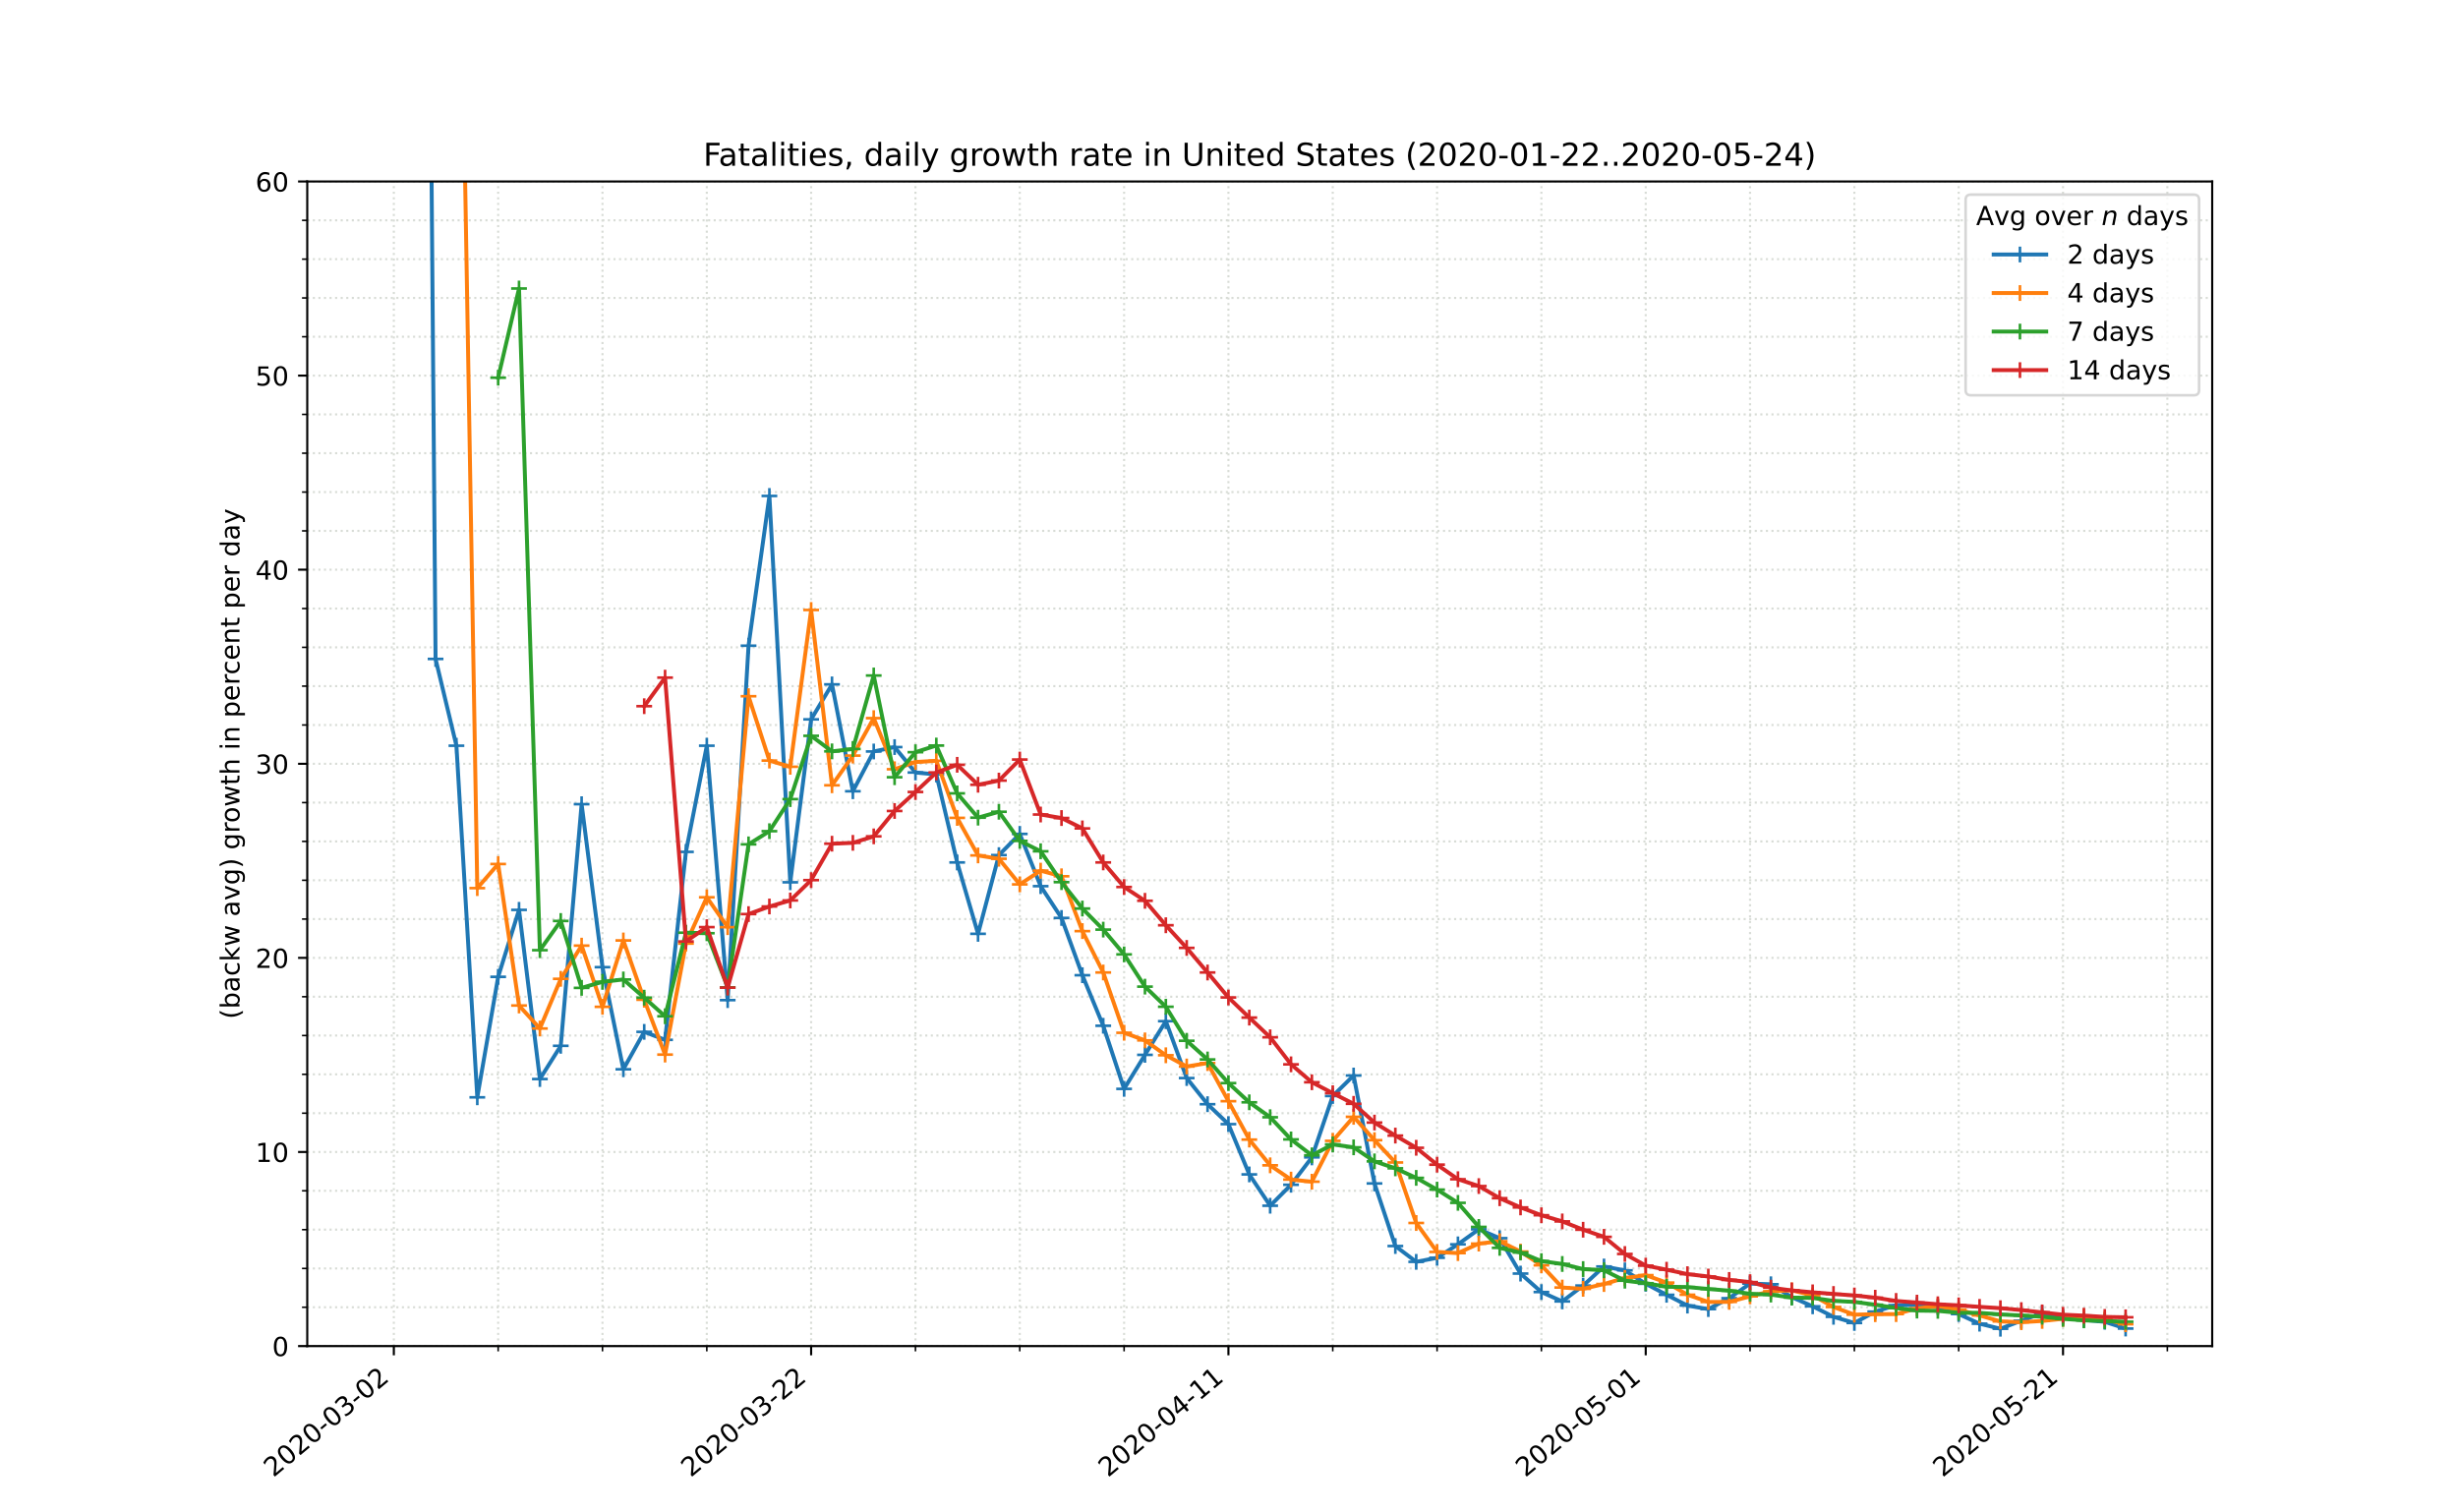<?xml version="1.0" encoding="utf-8" standalone="no"?>
<!DOCTYPE svg PUBLIC "-//W3C//DTD SVG 1.1//EN"
  "http://www.w3.org/Graphics/SVG/1.1/DTD/svg11.dtd">
<!-- Created with matplotlib (https://matplotlib.org/) -->
<svg height="576pt" version="1.1" viewBox="0 0 936 576" width="936pt" xmlns="http://www.w3.org/2000/svg" xmlns:xlink="http://www.w3.org/1999/xlink">
 <defs>
  <style type="text/css">
*{stroke-linecap:butt;stroke-linejoin:round;}
  </style>
 </defs>
 <g id="figure_1">
  <g id="patch_1">
   <path d="M 0 576 
L 936 576 
L 936 0 
L 0 0 
z
" style="fill:#ffffff;"/>
  </g>
  <g id="axes_1">
   <g id="patch_2">
    <path d="M 117 512.64 
L 842.4 512.64 
L 842.4 69.12 
L 117 69.12 
z
" style="fill:#ffffff;"/>
   </g>
   <g id="matplotlib.axis_1">
    <g id="xtick_1">
     <g id="line2d_1">
      <path clip-path="url(#p7af679f2a1)" d="M 149.973 512.64 
L 149.973 69.12 
" style="fill:none;stroke:#d8dcd6;stroke-dasharray:0.8,1.32;stroke-dashoffset:0;stroke-width:0.8;"/>
     </g>
     <g id="line2d_2">
      <defs>
       <path d="M 0 0 
L 0 3.5 
" id="m2a1891a5a7" style="stroke:#000000;stroke-width:0.8;"/>
      </defs>
      <g>
       <use style="stroke:#000000;stroke-width:0.8;" x="149.973" xlink:href="#m2a1891a5a7" y="512.64"/>
      </g>
     </g>
     <g id="text_1">
      <!-- 2020-03-02 -->
      <defs>
       <path d="M 19.188 8.297 
L 53.609 8.297 
L 53.609 0 
L 7.328 0 
L 7.328 8.297 
Q 12.938 14.109 22.625 23.891 
Q 32.328 33.688 34.812 36.531 
Q 39.547 41.844 41.422 45.531 
Q 43.312 49.219 43.312 52.781 
Q 43.312 58.594 39.234 62.25 
Q 35.156 65.922 28.609 65.922 
Q 23.969 65.922 18.812 64.312 
Q 13.672 62.703 7.812 59.422 
L 7.812 69.391 
Q 13.766 71.781 18.938 73 
Q 24.125 74.219 28.422 74.219 
Q 39.75 74.219 46.484 68.547 
Q 53.219 62.891 53.219 53.422 
Q 53.219 48.922 51.531 44.891 
Q 49.859 40.875 45.406 35.406 
Q 44.188 33.984 37.641 27.219 
Q 31.109 20.453 19.188 8.297 
z
" id="DejaVuSans-50"/>
       <path d="M 31.781 66.406 
Q 24.172 66.406 20.328 58.906 
Q 16.5 51.422 16.5 36.375 
Q 16.5 21.391 20.328 13.891 
Q 24.172 6.391 31.781 6.391 
Q 39.453 6.391 43.281 13.891 
Q 47.125 21.391 47.125 36.375 
Q 47.125 51.422 43.281 58.906 
Q 39.453 66.406 31.781 66.406 
z
M 31.781 74.219 
Q 44.047 74.219 50.516 64.516 
Q 56.984 54.828 56.984 36.375 
Q 56.984 17.969 50.516 8.266 
Q 44.047 -1.422 31.781 -1.422 
Q 19.531 -1.422 13.062 8.266 
Q 6.594 17.969 6.594 36.375 
Q 6.594 54.828 13.062 64.516 
Q 19.531 74.219 31.781 74.219 
z
" id="DejaVuSans-48"/>
       <path d="M 4.891 31.391 
L 31.203 31.391 
L 31.203 23.391 
L 4.891 23.391 
z
" id="DejaVuSans-45"/>
       <path d="M 40.578 39.312 
Q 47.656 37.797 51.625 33 
Q 55.609 28.219 55.609 21.188 
Q 55.609 10.406 48.188 4.484 
Q 40.766 -1.422 27.094 -1.422 
Q 22.516 -1.422 17.656 -0.516 
Q 12.797 0.391 7.625 2.203 
L 7.625 11.719 
Q 11.719 9.328 16.594 8.109 
Q 21.484 6.891 26.812 6.891 
Q 36.078 6.891 40.938 10.547 
Q 45.797 14.203 45.797 21.188 
Q 45.797 27.641 41.281 31.266 
Q 36.766 34.906 28.719 34.906 
L 20.219 34.906 
L 20.219 43.016 
L 29.109 43.016 
Q 36.375 43.016 40.234 45.922 
Q 44.094 48.828 44.094 54.297 
Q 44.094 59.906 40.109 62.906 
Q 36.141 65.922 28.719 65.922 
Q 24.656 65.922 20.016 65.031 
Q 15.375 64.156 9.812 62.312 
L 9.812 71.094 
Q 15.438 72.656 20.344 73.438 
Q 25.25 74.219 29.594 74.219 
Q 40.828 74.219 47.359 69.109 
Q 53.906 64.016 53.906 55.328 
Q 53.906 49.266 50.438 45.094 
Q 46.969 40.922 40.578 39.312 
z
" id="DejaVuSans-51"/>
      </defs>
      <g transform="translate(104.117 562.817)rotate(-40)scale(0.1 -0.1)">
       <use xlink:href="#DejaVuSans-50"/>
       <use x="63.623" xlink:href="#DejaVuSans-48"/>
       <use x="127.246" xlink:href="#DejaVuSans-50"/>
       <use x="190.869" xlink:href="#DejaVuSans-48"/>
       <use x="254.492" xlink:href="#DejaVuSans-45"/>
       <use x="290.576" xlink:href="#DejaVuSans-48"/>
       <use x="354.199" xlink:href="#DejaVuSans-51"/>
       <use x="417.822" xlink:href="#DejaVuSans-45"/>
       <use x="453.906" xlink:href="#DejaVuSans-48"/>
       <use x="517.529" xlink:href="#DejaVuSans-50"/>
      </g>
     </g>
    </g>
    <g id="xtick_2">
     <g id="line2d_3">
      <path clip-path="url(#p7af679f2a1)" d="M 308.877 512.64 
L 308.877 69.12 
" style="fill:none;stroke:#d8dcd6;stroke-dasharray:0.8,1.32;stroke-dashoffset:0;stroke-width:0.8;"/>
     </g>
     <g id="line2d_4">
      <g>
       <use style="stroke:#000000;stroke-width:0.8;" x="308.877" xlink:href="#m2a1891a5a7" y="512.64"/>
      </g>
     </g>
     <g id="text_2">
      <!-- 2020-03-22 -->
      <g transform="translate(263.021 562.817)rotate(-40)scale(0.1 -0.1)">
       <use xlink:href="#DejaVuSans-50"/>
       <use x="63.623" xlink:href="#DejaVuSans-48"/>
       <use x="127.246" xlink:href="#DejaVuSans-50"/>
       <use x="190.869" xlink:href="#DejaVuSans-48"/>
       <use x="254.492" xlink:href="#DejaVuSans-45"/>
       <use x="290.576" xlink:href="#DejaVuSans-48"/>
       <use x="354.199" xlink:href="#DejaVuSans-51"/>
       <use x="417.822" xlink:href="#DejaVuSans-45"/>
       <use x="453.906" xlink:href="#DejaVuSans-50"/>
       <use x="517.529" xlink:href="#DejaVuSans-50"/>
      </g>
     </g>
    </g>
    <g id="xtick_3">
     <g id="line2d_5">
      <path clip-path="url(#p7af679f2a1)" d="M 467.782 512.64 
L 467.782 69.12 
" style="fill:none;stroke:#d8dcd6;stroke-dasharray:0.8,1.32;stroke-dashoffset:0;stroke-width:0.8;"/>
     </g>
     <g id="line2d_6">
      <g>
       <use style="stroke:#000000;stroke-width:0.8;" x="467.782" xlink:href="#m2a1891a5a7" y="512.64"/>
      </g>
     </g>
     <g id="text_3">
      <!-- 2020-04-11 -->
      <defs>
       <path d="M 37.797 64.312 
L 12.891 25.391 
L 37.797 25.391 
z
M 35.203 72.906 
L 47.609 72.906 
L 47.609 25.391 
L 58.016 25.391 
L 58.016 17.188 
L 47.609 17.188 
L 47.609 0 
L 37.797 0 
L 37.797 17.188 
L 4.891 17.188 
L 4.891 26.703 
z
" id="DejaVuSans-52"/>
       <path d="M 12.406 8.297 
L 28.516 8.297 
L 28.516 63.922 
L 10.984 60.406 
L 10.984 69.391 
L 28.422 72.906 
L 38.281 72.906 
L 38.281 8.297 
L 54.391 8.297 
L 54.391 0 
L 12.406 0 
z
" id="DejaVuSans-49"/>
      </defs>
      <g transform="translate(421.926 562.817)rotate(-40)scale(0.1 -0.1)">
       <use xlink:href="#DejaVuSans-50"/>
       <use x="63.623" xlink:href="#DejaVuSans-48"/>
       <use x="127.246" xlink:href="#DejaVuSans-50"/>
       <use x="190.869" xlink:href="#DejaVuSans-48"/>
       <use x="254.492" xlink:href="#DejaVuSans-45"/>
       <use x="290.576" xlink:href="#DejaVuSans-48"/>
       <use x="354.199" xlink:href="#DejaVuSans-52"/>
       <use x="417.822" xlink:href="#DejaVuSans-45"/>
       <use x="453.906" xlink:href="#DejaVuSans-49"/>
       <use x="517.529" xlink:href="#DejaVuSans-49"/>
      </g>
     </g>
    </g>
    <g id="xtick_4">
     <g id="line2d_7">
      <path clip-path="url(#p7af679f2a1)" d="M 626.687 512.64 
L 626.687 69.12 
" style="fill:none;stroke:#d8dcd6;stroke-dasharray:0.8,1.32;stroke-dashoffset:0;stroke-width:0.8;"/>
     </g>
     <g id="line2d_8">
      <g>
       <use style="stroke:#000000;stroke-width:0.8;" x="626.687" xlink:href="#m2a1891a5a7" y="512.64"/>
      </g>
     </g>
     <g id="text_4">
      <!-- 2020-05-01 -->
      <defs>
       <path d="M 10.797 72.906 
L 49.516 72.906 
L 49.516 64.594 
L 19.828 64.594 
L 19.828 46.734 
Q 21.969 47.469 24.109 47.828 
Q 26.266 48.188 28.422 48.188 
Q 40.625 48.188 47.75 41.5 
Q 54.891 34.812 54.891 23.391 
Q 54.891 11.625 47.562 5.094 
Q 40.234 -1.422 26.906 -1.422 
Q 22.312 -1.422 17.547 -0.641 
Q 12.797 0.141 7.719 1.703 
L 7.719 11.625 
Q 12.109 9.234 16.797 8.062 
Q 21.484 6.891 26.703 6.891 
Q 35.156 6.891 40.078 11.328 
Q 45.016 15.766 45.016 23.391 
Q 45.016 31 40.078 35.438 
Q 35.156 39.891 26.703 39.891 
Q 22.75 39.891 18.812 39.016 
Q 14.891 38.141 10.797 36.281 
z
" id="DejaVuSans-53"/>
      </defs>
      <g transform="translate(580.831 562.817)rotate(-40)scale(0.1 -0.1)">
       <use xlink:href="#DejaVuSans-50"/>
       <use x="63.623" xlink:href="#DejaVuSans-48"/>
       <use x="127.246" xlink:href="#DejaVuSans-50"/>
       <use x="190.869" xlink:href="#DejaVuSans-48"/>
       <use x="254.492" xlink:href="#DejaVuSans-45"/>
       <use x="290.576" xlink:href="#DejaVuSans-48"/>
       <use x="354.199" xlink:href="#DejaVuSans-53"/>
       <use x="417.822" xlink:href="#DejaVuSans-45"/>
       <use x="453.906" xlink:href="#DejaVuSans-48"/>
       <use x="517.529" xlink:href="#DejaVuSans-49"/>
      </g>
     </g>
    </g>
    <g id="xtick_5">
     <g id="line2d_9">
      <path clip-path="url(#p7af679f2a1)" d="M 785.592 512.64 
L 785.592 69.12 
" style="fill:none;stroke:#d8dcd6;stroke-dasharray:0.8,1.32;stroke-dashoffset:0;stroke-width:0.8;"/>
     </g>
     <g id="line2d_10">
      <g>
       <use style="stroke:#000000;stroke-width:0.8;" x="785.592" xlink:href="#m2a1891a5a7" y="512.64"/>
      </g>
     </g>
     <g id="text_5">
      <!-- 2020-05-21 -->
      <g transform="translate(739.736 562.817)rotate(-40)scale(0.1 -0.1)">
       <use xlink:href="#DejaVuSans-50"/>
       <use x="63.623" xlink:href="#DejaVuSans-48"/>
       <use x="127.246" xlink:href="#DejaVuSans-50"/>
       <use x="190.869" xlink:href="#DejaVuSans-48"/>
       <use x="254.492" xlink:href="#DejaVuSans-45"/>
       <use x="290.576" xlink:href="#DejaVuSans-48"/>
       <use x="354.199" xlink:href="#DejaVuSans-53"/>
       <use x="417.822" xlink:href="#DejaVuSans-45"/>
       <use x="453.906" xlink:href="#DejaVuSans-50"/>
       <use x="517.529" xlink:href="#DejaVuSans-49"/>
      </g>
     </g>
    </g>
    <g id="xtick_6">
     <g id="line2d_11">
      <path clip-path="url(#p7af679f2a1)" d="M 189.699 512.64 
L 189.699 69.12 
" style="fill:none;stroke:#d8dcd6;stroke-dasharray:0.8,1.32;stroke-dashoffset:0;stroke-width:0.8;"/>
     </g>
     <g id="line2d_12">
      <defs>
       <path d="M 0 0 
L 0 2 
" id="mbd3fe46c9c" style="stroke:#000000;stroke-width:0.6;"/>
      </defs>
      <g>
       <use style="stroke:#000000;stroke-width:0.6;" x="189.699" xlink:href="#mbd3fe46c9c" y="512.64"/>
      </g>
     </g>
    </g>
    <g id="xtick_7">
     <g id="line2d_13">
      <path clip-path="url(#p7af679f2a1)" d="M 229.425 512.64 
L 229.425 69.12 
" style="fill:none;stroke:#d8dcd6;stroke-dasharray:0.8,1.32;stroke-dashoffset:0;stroke-width:0.8;"/>
     </g>
     <g id="line2d_14">
      <g>
       <use style="stroke:#000000;stroke-width:0.6;" x="229.425" xlink:href="#mbd3fe46c9c" y="512.64"/>
      </g>
     </g>
    </g>
    <g id="xtick_8">
     <g id="line2d_15">
      <path clip-path="url(#p7af679f2a1)" d="M 269.151 512.64 
L 269.151 69.12 
" style="fill:none;stroke:#d8dcd6;stroke-dasharray:0.8,1.32;stroke-dashoffset:0;stroke-width:0.8;"/>
     </g>
     <g id="line2d_16">
      <g>
       <use style="stroke:#000000;stroke-width:0.6;" x="269.151" xlink:href="#mbd3fe46c9c" y="512.64"/>
      </g>
     </g>
    </g>
    <g id="xtick_9">
     <g id="line2d_17">
      <path clip-path="url(#p7af679f2a1)" d="M 348.604 512.64 
L 348.604 69.12 
" style="fill:none;stroke:#d8dcd6;stroke-dasharray:0.8,1.32;stroke-dashoffset:0;stroke-width:0.8;"/>
     </g>
     <g id="line2d_18">
      <g>
       <use style="stroke:#000000;stroke-width:0.6;" x="348.604" xlink:href="#mbd3fe46c9c" y="512.64"/>
      </g>
     </g>
    </g>
    <g id="xtick_10">
     <g id="line2d_19">
      <path clip-path="url(#p7af679f2a1)" d="M 388.33 512.64 
L 388.33 69.12 
" style="fill:none;stroke:#d8dcd6;stroke-dasharray:0.8,1.32;stroke-dashoffset:0;stroke-width:0.8;"/>
     </g>
     <g id="line2d_20">
      <g>
       <use style="stroke:#000000;stroke-width:0.6;" x="388.33" xlink:href="#mbd3fe46c9c" y="512.64"/>
      </g>
     </g>
    </g>
    <g id="xtick_11">
     <g id="line2d_21">
      <path clip-path="url(#p7af679f2a1)" d="M 428.056 512.64 
L 428.056 69.12 
" style="fill:none;stroke:#d8dcd6;stroke-dasharray:0.8,1.32;stroke-dashoffset:0;stroke-width:0.8;"/>
     </g>
     <g id="line2d_22">
      <g>
       <use style="stroke:#000000;stroke-width:0.6;" x="428.056" xlink:href="#mbd3fe46c9c" y="512.64"/>
      </g>
     </g>
    </g>
    <g id="xtick_12">
     <g id="line2d_23">
      <path clip-path="url(#p7af679f2a1)" d="M 507.508 512.64 
L 507.508 69.12 
" style="fill:none;stroke:#d8dcd6;stroke-dasharray:0.8,1.32;stroke-dashoffset:0;stroke-width:0.8;"/>
     </g>
     <g id="line2d_24">
      <g>
       <use style="stroke:#000000;stroke-width:0.6;" x="507.508" xlink:href="#mbd3fe46c9c" y="512.64"/>
      </g>
     </g>
    </g>
    <g id="xtick_13">
     <g id="line2d_25">
      <path clip-path="url(#p7af679f2a1)" d="M 547.235 512.64 
L 547.235 69.12 
" style="fill:none;stroke:#d8dcd6;stroke-dasharray:0.8,1.32;stroke-dashoffset:0;stroke-width:0.8;"/>
     </g>
     <g id="line2d_26">
      <g>
       <use style="stroke:#000000;stroke-width:0.6;" x="547.235" xlink:href="#mbd3fe46c9c" y="512.64"/>
      </g>
     </g>
    </g>
    <g id="xtick_14">
     <g id="line2d_27">
      <path clip-path="url(#p7af679f2a1)" d="M 586.961 512.64 
L 586.961 69.12 
" style="fill:none;stroke:#d8dcd6;stroke-dasharray:0.8,1.32;stroke-dashoffset:0;stroke-width:0.8;"/>
     </g>
     <g id="line2d_28">
      <g>
       <use style="stroke:#000000;stroke-width:0.6;" x="586.961" xlink:href="#mbd3fe46c9c" y="512.64"/>
      </g>
     </g>
    </g>
    <g id="xtick_15">
     <g id="line2d_29">
      <path clip-path="url(#p7af679f2a1)" d="M 666.413 512.64 
L 666.413 69.12 
" style="fill:none;stroke:#d8dcd6;stroke-dasharray:0.8,1.32;stroke-dashoffset:0;stroke-width:0.8;"/>
     </g>
     <g id="line2d_30">
      <g>
       <use style="stroke:#000000;stroke-width:0.6;" x="666.413" xlink:href="#mbd3fe46c9c" y="512.64"/>
      </g>
     </g>
    </g>
    <g id="xtick_16">
     <g id="line2d_31">
      <path clip-path="url(#p7af679f2a1)" d="M 706.139 512.64 
L 706.139 69.12 
" style="fill:none;stroke:#d8dcd6;stroke-dasharray:0.8,1.32;stroke-dashoffset:0;stroke-width:0.8;"/>
     </g>
     <g id="line2d_32">
      <g>
       <use style="stroke:#000000;stroke-width:0.6;" x="706.139" xlink:href="#mbd3fe46c9c" y="512.64"/>
      </g>
     </g>
    </g>
    <g id="xtick_17">
     <g id="line2d_33">
      <path clip-path="url(#p7af679f2a1)" d="M 745.865 512.64 
L 745.865 69.12 
" style="fill:none;stroke:#d8dcd6;stroke-dasharray:0.8,1.32;stroke-dashoffset:0;stroke-width:0.8;"/>
     </g>
     <g id="line2d_34">
      <g>
       <use style="stroke:#000000;stroke-width:0.6;" x="745.865" xlink:href="#mbd3fe46c9c" y="512.64"/>
      </g>
     </g>
    </g>
    <g id="xtick_18">
     <g id="line2d_35">
      <path clip-path="url(#p7af679f2a1)" d="M 825.318 512.64 
L 825.318 69.12 
" style="fill:none;stroke:#d8dcd6;stroke-dasharray:0.8,1.32;stroke-dashoffset:0;stroke-width:0.8;"/>
     </g>
     <g id="line2d_36">
      <g>
       <use style="stroke:#000000;stroke-width:0.6;" x="825.318" xlink:href="#mbd3fe46c9c" y="512.64"/>
      </g>
     </g>
    </g>
   </g>
   <g id="matplotlib.axis_2">
    <g id="ytick_1">
     <g id="line2d_37">
      <path clip-path="url(#p7af679f2a1)" d="M 117 512.64 
L 842.4 512.64 
" style="fill:none;stroke:#d8dcd6;stroke-dasharray:0.8,1.32;stroke-dashoffset:0;stroke-width:0.8;"/>
     </g>
     <g id="line2d_38">
      <defs>
       <path d="M 0 0 
L -3.5 0 
" id="mb73ba51649" style="stroke:#000000;stroke-width:0.8;"/>
      </defs>
      <g>
       <use style="stroke:#000000;stroke-width:0.8;" x="117" xlink:href="#mb73ba51649" y="512.64"/>
      </g>
     </g>
     <g id="text_6">
      <!-- 0 -->
      <g transform="translate(103.638 516.439)scale(0.1 -0.1)">
       <use xlink:href="#DejaVuSans-48"/>
      </g>
     </g>
    </g>
    <g id="ytick_2">
     <g id="line2d_39">
      <path clip-path="url(#p7af679f2a1)" d="M 117 438.72 
L 842.4 438.72 
" style="fill:none;stroke:#d8dcd6;stroke-dasharray:0.8,1.32;stroke-dashoffset:0;stroke-width:0.8;"/>
     </g>
     <g id="line2d_40">
      <g>
       <use style="stroke:#000000;stroke-width:0.8;" x="117" xlink:href="#mb73ba51649" y="438.72"/>
      </g>
     </g>
     <g id="text_7">
      <!-- 10 -->
      <g transform="translate(97.275 442.519)scale(0.1 -0.1)">
       <use xlink:href="#DejaVuSans-49"/>
       <use x="63.623" xlink:href="#DejaVuSans-48"/>
      </g>
     </g>
    </g>
    <g id="ytick_3">
     <g id="line2d_41">
      <path clip-path="url(#p7af679f2a1)" d="M 117 364.8 
L 842.4 364.8 
" style="fill:none;stroke:#d8dcd6;stroke-dasharray:0.8,1.32;stroke-dashoffset:0;stroke-width:0.8;"/>
     </g>
     <g id="line2d_42">
      <g>
       <use style="stroke:#000000;stroke-width:0.8;" x="117" xlink:href="#mb73ba51649" y="364.8"/>
      </g>
     </g>
     <g id="text_8">
      <!-- 20 -->
      <g transform="translate(97.275 368.599)scale(0.1 -0.1)">
       <use xlink:href="#DejaVuSans-50"/>
       <use x="63.623" xlink:href="#DejaVuSans-48"/>
      </g>
     </g>
    </g>
    <g id="ytick_4">
     <g id="line2d_43">
      <path clip-path="url(#p7af679f2a1)" d="M 117 290.88 
L 842.4 290.88 
" style="fill:none;stroke:#d8dcd6;stroke-dasharray:0.8,1.32;stroke-dashoffset:0;stroke-width:0.8;"/>
     </g>
     <g id="line2d_44">
      <g>
       <use style="stroke:#000000;stroke-width:0.8;" x="117" xlink:href="#mb73ba51649" y="290.88"/>
      </g>
     </g>
     <g id="text_9">
      <!-- 30 -->
      <g transform="translate(97.275 294.679)scale(0.1 -0.1)">
       <use xlink:href="#DejaVuSans-51"/>
       <use x="63.623" xlink:href="#DejaVuSans-48"/>
      </g>
     </g>
    </g>
    <g id="ytick_5">
     <g id="line2d_45">
      <path clip-path="url(#p7af679f2a1)" d="M 117 216.96 
L 842.4 216.96 
" style="fill:none;stroke:#d8dcd6;stroke-dasharray:0.8,1.32;stroke-dashoffset:0;stroke-width:0.8;"/>
     </g>
     <g id="line2d_46">
      <g>
       <use style="stroke:#000000;stroke-width:0.8;" x="117" xlink:href="#mb73ba51649" y="216.96"/>
      </g>
     </g>
     <g id="text_10">
      <!-- 40 -->
      <g transform="translate(97.275 220.759)scale(0.1 -0.1)">
       <use xlink:href="#DejaVuSans-52"/>
       <use x="63.623" xlink:href="#DejaVuSans-48"/>
      </g>
     </g>
    </g>
    <g id="ytick_6">
     <g id="line2d_47">
      <path clip-path="url(#p7af679f2a1)" d="M 117 143.04 
L 842.4 143.04 
" style="fill:none;stroke:#d8dcd6;stroke-dasharray:0.8,1.32;stroke-dashoffset:0;stroke-width:0.8;"/>
     </g>
     <g id="line2d_48">
      <g>
       <use style="stroke:#000000;stroke-width:0.8;" x="117" xlink:href="#mb73ba51649" y="143.04"/>
      </g>
     </g>
     <g id="text_11">
      <!-- 50 -->
      <g transform="translate(97.275 146.839)scale(0.1 -0.1)">
       <use xlink:href="#DejaVuSans-53"/>
       <use x="63.623" xlink:href="#DejaVuSans-48"/>
      </g>
     </g>
    </g>
    <g id="ytick_7">
     <g id="line2d_49">
      <path clip-path="url(#p7af679f2a1)" d="M 117 69.12 
L 842.4 69.12 
" style="fill:none;stroke:#d8dcd6;stroke-dasharray:0.8,1.32;stroke-dashoffset:0;stroke-width:0.8;"/>
     </g>
     <g id="line2d_50">
      <g>
       <use style="stroke:#000000;stroke-width:0.8;" x="117" xlink:href="#mb73ba51649" y="69.12"/>
      </g>
     </g>
     <g id="text_12">
      <!-- 60 -->
      <defs>
       <path d="M 33.016 40.375 
Q 26.375 40.375 22.484 35.828 
Q 18.609 31.297 18.609 23.391 
Q 18.609 15.531 22.484 10.953 
Q 26.375 6.391 33.016 6.391 
Q 39.656 6.391 43.531 10.953 
Q 47.406 15.531 47.406 23.391 
Q 47.406 31.297 43.531 35.828 
Q 39.656 40.375 33.016 40.375 
z
M 52.594 71.297 
L 52.594 62.312 
Q 48.875 64.062 45.094 64.984 
Q 41.312 65.922 37.594 65.922 
Q 27.828 65.922 22.672 59.328 
Q 17.531 52.734 16.797 39.406 
Q 19.672 43.656 24.016 45.922 
Q 28.375 48.188 33.594 48.188 
Q 44.578 48.188 50.953 41.516 
Q 57.328 34.859 57.328 23.391 
Q 57.328 12.156 50.688 5.359 
Q 44.047 -1.422 33.016 -1.422 
Q 20.359 -1.422 13.672 8.266 
Q 6.984 17.969 6.984 36.375 
Q 6.984 53.656 15.188 63.938 
Q 23.391 74.219 37.203 74.219 
Q 40.922 74.219 44.703 73.484 
Q 48.484 72.75 52.594 71.297 
z
" id="DejaVuSans-54"/>
      </defs>
      <g transform="translate(97.275 72.919)scale(0.1 -0.1)">
       <use xlink:href="#DejaVuSans-54"/>
       <use x="63.623" xlink:href="#DejaVuSans-48"/>
      </g>
     </g>
    </g>
    <g id="ytick_8">
     <g id="line2d_51">
      <path clip-path="url(#p7af679f2a1)" d="M 117 497.856 
L 842.4 497.856 
" style="fill:none;stroke:#d8dcd6;stroke-dasharray:0.8,1.32;stroke-dashoffset:0;stroke-width:0.8;"/>
     </g>
     <g id="line2d_52">
      <defs>
       <path d="M 0 0 
L -2 0 
" id="ma6e22138c5" style="stroke:#000000;stroke-width:0.6;"/>
      </defs>
      <g>
       <use style="stroke:#000000;stroke-width:0.6;" x="117" xlink:href="#ma6e22138c5" y="497.856"/>
      </g>
     </g>
    </g>
    <g id="ytick_9">
     <g id="line2d_53">
      <path clip-path="url(#p7af679f2a1)" d="M 117 483.072 
L 842.4 483.072 
" style="fill:none;stroke:#d8dcd6;stroke-dasharray:0.8,1.32;stroke-dashoffset:0;stroke-width:0.8;"/>
     </g>
     <g id="line2d_54">
      <g>
       <use style="stroke:#000000;stroke-width:0.6;" x="117" xlink:href="#ma6e22138c5" y="483.072"/>
      </g>
     </g>
    </g>
    <g id="ytick_10">
     <g id="line2d_55">
      <path clip-path="url(#p7af679f2a1)" d="M 117 468.288 
L 842.4 468.288 
" style="fill:none;stroke:#d8dcd6;stroke-dasharray:0.8,1.32;stroke-dashoffset:0;stroke-width:0.8;"/>
     </g>
     <g id="line2d_56">
      <g>
       <use style="stroke:#000000;stroke-width:0.6;" x="117" xlink:href="#ma6e22138c5" y="468.288"/>
      </g>
     </g>
    </g>
    <g id="ytick_11">
     <g id="line2d_57">
      <path clip-path="url(#p7af679f2a1)" d="M 117 453.504 
L 842.4 453.504 
" style="fill:none;stroke:#d8dcd6;stroke-dasharray:0.8,1.32;stroke-dashoffset:0;stroke-width:0.8;"/>
     </g>
     <g id="line2d_58">
      <g>
       <use style="stroke:#000000;stroke-width:0.6;" x="117" xlink:href="#ma6e22138c5" y="453.504"/>
      </g>
     </g>
    </g>
    <g id="ytick_12">
     <g id="line2d_59">
      <path clip-path="url(#p7af679f2a1)" d="M 117 423.936 
L 842.4 423.936 
" style="fill:none;stroke:#d8dcd6;stroke-dasharray:0.8,1.32;stroke-dashoffset:0;stroke-width:0.8;"/>
     </g>
     <g id="line2d_60">
      <g>
       <use style="stroke:#000000;stroke-width:0.6;" x="117" xlink:href="#ma6e22138c5" y="423.936"/>
      </g>
     </g>
    </g>
    <g id="ytick_13">
     <g id="line2d_61">
      <path clip-path="url(#p7af679f2a1)" d="M 117 409.152 
L 842.4 409.152 
" style="fill:none;stroke:#d8dcd6;stroke-dasharray:0.8,1.32;stroke-dashoffset:0;stroke-width:0.8;"/>
     </g>
     <g id="line2d_62">
      <g>
       <use style="stroke:#000000;stroke-width:0.6;" x="117" xlink:href="#ma6e22138c5" y="409.152"/>
      </g>
     </g>
    </g>
    <g id="ytick_14">
     <g id="line2d_63">
      <path clip-path="url(#p7af679f2a1)" d="M 117 394.368 
L 842.4 394.368 
" style="fill:none;stroke:#d8dcd6;stroke-dasharray:0.8,1.32;stroke-dashoffset:0;stroke-width:0.8;"/>
     </g>
     <g id="line2d_64">
      <g>
       <use style="stroke:#000000;stroke-width:0.6;" x="117" xlink:href="#ma6e22138c5" y="394.368"/>
      </g>
     </g>
    </g>
    <g id="ytick_15">
     <g id="line2d_65">
      <path clip-path="url(#p7af679f2a1)" d="M 117 379.584 
L 842.4 379.584 
" style="fill:none;stroke:#d8dcd6;stroke-dasharray:0.8,1.32;stroke-dashoffset:0;stroke-width:0.8;"/>
     </g>
     <g id="line2d_66">
      <g>
       <use style="stroke:#000000;stroke-width:0.6;" x="117" xlink:href="#ma6e22138c5" y="379.584"/>
      </g>
     </g>
    </g>
    <g id="ytick_16">
     <g id="line2d_67">
      <path clip-path="url(#p7af679f2a1)" d="M 117 350.016 
L 842.4 350.016 
" style="fill:none;stroke:#d8dcd6;stroke-dasharray:0.8,1.32;stroke-dashoffset:0;stroke-width:0.8;"/>
     </g>
     <g id="line2d_68">
      <g>
       <use style="stroke:#000000;stroke-width:0.6;" x="117" xlink:href="#ma6e22138c5" y="350.016"/>
      </g>
     </g>
    </g>
    <g id="ytick_17">
     <g id="line2d_69">
      <path clip-path="url(#p7af679f2a1)" d="M 117 335.232 
L 842.4 335.232 
" style="fill:none;stroke:#d8dcd6;stroke-dasharray:0.8,1.32;stroke-dashoffset:0;stroke-width:0.8;"/>
     </g>
     <g id="line2d_70">
      <g>
       <use style="stroke:#000000;stroke-width:0.6;" x="117" xlink:href="#ma6e22138c5" y="335.232"/>
      </g>
     </g>
    </g>
    <g id="ytick_18">
     <g id="line2d_71">
      <path clip-path="url(#p7af679f2a1)" d="M 117 320.448 
L 842.4 320.448 
" style="fill:none;stroke:#d8dcd6;stroke-dasharray:0.8,1.32;stroke-dashoffset:0;stroke-width:0.8;"/>
     </g>
     <g id="line2d_72">
      <g>
       <use style="stroke:#000000;stroke-width:0.6;" x="117" xlink:href="#ma6e22138c5" y="320.448"/>
      </g>
     </g>
    </g>
    <g id="ytick_19">
     <g id="line2d_73">
      <path clip-path="url(#p7af679f2a1)" d="M 117 305.664 
L 842.4 305.664 
" style="fill:none;stroke:#d8dcd6;stroke-dasharray:0.8,1.32;stroke-dashoffset:0;stroke-width:0.8;"/>
     </g>
     <g id="line2d_74">
      <g>
       <use style="stroke:#000000;stroke-width:0.6;" x="117" xlink:href="#ma6e22138c5" y="305.664"/>
      </g>
     </g>
    </g>
    <g id="ytick_20">
     <g id="line2d_75">
      <path clip-path="url(#p7af679f2a1)" d="M 117 276.096 
L 842.4 276.096 
" style="fill:none;stroke:#d8dcd6;stroke-dasharray:0.8,1.32;stroke-dashoffset:0;stroke-width:0.8;"/>
     </g>
     <g id="line2d_76">
      <g>
       <use style="stroke:#000000;stroke-width:0.6;" x="117" xlink:href="#ma6e22138c5" y="276.096"/>
      </g>
     </g>
    </g>
    <g id="ytick_21">
     <g id="line2d_77">
      <path clip-path="url(#p7af679f2a1)" d="M 117 261.312 
L 842.4 261.312 
" style="fill:none;stroke:#d8dcd6;stroke-dasharray:0.8,1.32;stroke-dashoffset:0;stroke-width:0.8;"/>
     </g>
     <g id="line2d_78">
      <g>
       <use style="stroke:#000000;stroke-width:0.6;" x="117" xlink:href="#ma6e22138c5" y="261.312"/>
      </g>
     </g>
    </g>
    <g id="ytick_22">
     <g id="line2d_79">
      <path clip-path="url(#p7af679f2a1)" d="M 117 246.528 
L 842.4 246.528 
" style="fill:none;stroke:#d8dcd6;stroke-dasharray:0.8,1.32;stroke-dashoffset:0;stroke-width:0.8;"/>
     </g>
     <g id="line2d_80">
      <g>
       <use style="stroke:#000000;stroke-width:0.6;" x="117" xlink:href="#ma6e22138c5" y="246.528"/>
      </g>
     </g>
    </g>
    <g id="ytick_23">
     <g id="line2d_81">
      <path clip-path="url(#p7af679f2a1)" d="M 117 231.744 
L 842.4 231.744 
" style="fill:none;stroke:#d8dcd6;stroke-dasharray:0.8,1.32;stroke-dashoffset:0;stroke-width:0.8;"/>
     </g>
     <g id="line2d_82">
      <g>
       <use style="stroke:#000000;stroke-width:0.6;" x="117" xlink:href="#ma6e22138c5" y="231.744"/>
      </g>
     </g>
    </g>
    <g id="ytick_24">
     <g id="line2d_83">
      <path clip-path="url(#p7af679f2a1)" d="M 117 202.176 
L 842.4 202.176 
" style="fill:none;stroke:#d8dcd6;stroke-dasharray:0.8,1.32;stroke-dashoffset:0;stroke-width:0.8;"/>
     </g>
     <g id="line2d_84">
      <g>
       <use style="stroke:#000000;stroke-width:0.6;" x="117" xlink:href="#ma6e22138c5" y="202.176"/>
      </g>
     </g>
    </g>
    <g id="ytick_25">
     <g id="line2d_85">
      <path clip-path="url(#p7af679f2a1)" d="M 117 187.392 
L 842.4 187.392 
" style="fill:none;stroke:#d8dcd6;stroke-dasharray:0.8,1.32;stroke-dashoffset:0;stroke-width:0.8;"/>
     </g>
     <g id="line2d_86">
      <g>
       <use style="stroke:#000000;stroke-width:0.6;" x="117" xlink:href="#ma6e22138c5" y="187.392"/>
      </g>
     </g>
    </g>
    <g id="ytick_26">
     <g id="line2d_87">
      <path clip-path="url(#p7af679f2a1)" d="M 117 172.608 
L 842.4 172.608 
" style="fill:none;stroke:#d8dcd6;stroke-dasharray:0.8,1.32;stroke-dashoffset:0;stroke-width:0.8;"/>
     </g>
     <g id="line2d_88">
      <g>
       <use style="stroke:#000000;stroke-width:0.6;" x="117" xlink:href="#ma6e22138c5" y="172.608"/>
      </g>
     </g>
    </g>
    <g id="ytick_27">
     <g id="line2d_89">
      <path clip-path="url(#p7af679f2a1)" d="M 117 157.824 
L 842.4 157.824 
" style="fill:none;stroke:#d8dcd6;stroke-dasharray:0.8,1.32;stroke-dashoffset:0;stroke-width:0.8;"/>
     </g>
     <g id="line2d_90">
      <g>
       <use style="stroke:#000000;stroke-width:0.6;" x="117" xlink:href="#ma6e22138c5" y="157.824"/>
      </g>
     </g>
    </g>
    <g id="ytick_28">
     <g id="line2d_91">
      <path clip-path="url(#p7af679f2a1)" d="M 117 128.256 
L 842.4 128.256 
" style="fill:none;stroke:#d8dcd6;stroke-dasharray:0.8,1.32;stroke-dashoffset:0;stroke-width:0.8;"/>
     </g>
     <g id="line2d_92">
      <g>
       <use style="stroke:#000000;stroke-width:0.6;" x="117" xlink:href="#ma6e22138c5" y="128.256"/>
      </g>
     </g>
    </g>
    <g id="ytick_29">
     <g id="line2d_93">
      <path clip-path="url(#p7af679f2a1)" d="M 117 113.472 
L 842.4 113.472 
" style="fill:none;stroke:#d8dcd6;stroke-dasharray:0.8,1.32;stroke-dashoffset:0;stroke-width:0.8;"/>
     </g>
     <g id="line2d_94">
      <g>
       <use style="stroke:#000000;stroke-width:0.6;" x="117" xlink:href="#ma6e22138c5" y="113.472"/>
      </g>
     </g>
    </g>
    <g id="ytick_30">
     <g id="line2d_95">
      <path clip-path="url(#p7af679f2a1)" d="M 117 98.688 
L 842.4 98.688 
" style="fill:none;stroke:#d8dcd6;stroke-dasharray:0.8,1.32;stroke-dashoffset:0;stroke-width:0.8;"/>
     </g>
     <g id="line2d_96">
      <g>
       <use style="stroke:#000000;stroke-width:0.6;" x="117" xlink:href="#ma6e22138c5" y="98.688"/>
      </g>
     </g>
    </g>
    <g id="ytick_31">
     <g id="line2d_97">
      <path clip-path="url(#p7af679f2a1)" d="M 117 83.904 
L 842.4 83.904 
" style="fill:none;stroke:#d8dcd6;stroke-dasharray:0.8,1.32;stroke-dashoffset:0;stroke-width:0.8;"/>
     </g>
     <g id="line2d_98">
      <g>
       <use style="stroke:#000000;stroke-width:0.6;" x="117" xlink:href="#ma6e22138c5" y="83.904"/>
      </g>
     </g>
    </g>
    <g id="text_13">
     <!-- (backw avg) growth in percent per day -->
     <defs>
      <path d="M 31 75.875 
Q 24.469 64.656 21.281 53.656 
Q 18.109 42.672 18.109 31.391 
Q 18.109 20.125 21.312 9.062 
Q 24.516 -2 31 -13.188 
L 23.188 -13.188 
Q 15.875 -1.703 12.234 9.375 
Q 8.594 20.453 8.594 31.391 
Q 8.594 42.281 12.203 53.312 
Q 15.828 64.359 23.188 75.875 
z
" id="DejaVuSans-40"/>
      <path d="M 48.688 27.297 
Q 48.688 37.203 44.609 42.844 
Q 40.531 48.484 33.406 48.484 
Q 26.266 48.484 22.188 42.844 
Q 18.109 37.203 18.109 27.297 
Q 18.109 17.391 22.188 11.75 
Q 26.266 6.109 33.406 6.109 
Q 40.531 6.109 44.609 11.75 
Q 48.688 17.391 48.688 27.297 
z
M 18.109 46.391 
Q 20.953 51.266 25.266 53.625 
Q 29.594 56 35.594 56 
Q 45.562 56 51.781 48.094 
Q 58.016 40.188 58.016 27.297 
Q 58.016 14.406 51.781 6.484 
Q 45.562 -1.422 35.594 -1.422 
Q 29.594 -1.422 25.266 0.953 
Q 20.953 3.328 18.109 8.203 
L 18.109 0 
L 9.078 0 
L 9.078 75.984 
L 18.109 75.984 
z
" id="DejaVuSans-98"/>
      <path d="M 34.281 27.484 
Q 23.391 27.484 19.188 25 
Q 14.984 22.516 14.984 16.5 
Q 14.984 11.719 18.141 8.906 
Q 21.297 6.109 26.703 6.109 
Q 34.188 6.109 38.703 11.406 
Q 43.219 16.703 43.219 25.484 
L 43.219 27.484 
z
M 52.203 31.203 
L 52.203 0 
L 43.219 0 
L 43.219 8.297 
Q 40.141 3.328 35.547 0.953 
Q 30.953 -1.422 24.312 -1.422 
Q 15.922 -1.422 10.953 3.297 
Q 6 8.016 6 15.922 
Q 6 25.141 12.172 29.828 
Q 18.359 34.516 30.609 34.516 
L 43.219 34.516 
L 43.219 35.406 
Q 43.219 41.609 39.141 45 
Q 35.062 48.391 27.688 48.391 
Q 23 48.391 18.547 47.266 
Q 14.109 46.141 10.016 43.891 
L 10.016 52.203 
Q 14.938 54.109 19.578 55.047 
Q 24.219 56 28.609 56 
Q 40.484 56 46.344 49.844 
Q 52.203 43.703 52.203 31.203 
z
" id="DejaVuSans-97"/>
      <path d="M 48.781 52.594 
L 48.781 44.188 
Q 44.969 46.297 41.141 47.344 
Q 37.312 48.391 33.406 48.391 
Q 24.656 48.391 19.812 42.844 
Q 14.984 37.312 14.984 27.297 
Q 14.984 17.281 19.812 11.734 
Q 24.656 6.203 33.406 6.203 
Q 37.312 6.203 41.141 7.25 
Q 44.969 8.297 48.781 10.406 
L 48.781 2.094 
Q 45.016 0.344 40.984 -0.531 
Q 36.969 -1.422 32.422 -1.422 
Q 20.062 -1.422 12.781 6.344 
Q 5.516 14.109 5.516 27.297 
Q 5.516 40.672 12.859 48.328 
Q 20.219 56 33.016 56 
Q 37.156 56 41.109 55.141 
Q 45.062 54.297 48.781 52.594 
z
" id="DejaVuSans-99"/>
      <path d="M 9.078 75.984 
L 18.109 75.984 
L 18.109 31.109 
L 44.922 54.688 
L 56.391 54.688 
L 27.391 29.109 
L 57.625 0 
L 45.906 0 
L 18.109 26.703 
L 18.109 0 
L 9.078 0 
z
" id="DejaVuSans-107"/>
      <path d="M 4.203 54.688 
L 13.188 54.688 
L 24.422 12.016 
L 35.594 54.688 
L 46.188 54.688 
L 57.422 12.016 
L 68.609 54.688 
L 77.594 54.688 
L 63.281 0 
L 52.688 0 
L 40.922 44.828 
L 29.109 0 
L 18.5 0 
z
" id="DejaVuSans-119"/>
      <path id="DejaVuSans-32"/>
      <path d="M 2.984 54.688 
L 12.5 54.688 
L 29.594 8.797 
L 46.688 54.688 
L 56.203 54.688 
L 35.688 0 
L 23.484 0 
z
" id="DejaVuSans-118"/>
      <path d="M 45.406 27.984 
Q 45.406 37.75 41.375 43.109 
Q 37.359 48.484 30.078 48.484 
Q 22.859 48.484 18.828 43.109 
Q 14.797 37.75 14.797 27.984 
Q 14.797 18.266 18.828 12.891 
Q 22.859 7.516 30.078 7.516 
Q 37.359 7.516 41.375 12.891 
Q 45.406 18.266 45.406 27.984 
z
M 54.391 6.781 
Q 54.391 -7.172 48.188 -13.984 
Q 42 -20.797 29.203 -20.797 
Q 24.469 -20.797 20.266 -20.094 
Q 16.062 -19.391 12.109 -17.922 
L 12.109 -9.188 
Q 16.062 -11.328 19.922 -12.344 
Q 23.781 -13.375 27.781 -13.375 
Q 36.625 -13.375 41.016 -8.766 
Q 45.406 -4.156 45.406 5.172 
L 45.406 9.625 
Q 42.625 4.781 38.281 2.391 
Q 33.938 0 27.875 0 
Q 17.828 0 11.672 7.656 
Q 5.516 15.328 5.516 27.984 
Q 5.516 40.672 11.672 48.328 
Q 17.828 56 27.875 56 
Q 33.938 56 38.281 53.609 
Q 42.625 51.219 45.406 46.391 
L 45.406 54.688 
L 54.391 54.688 
z
" id="DejaVuSans-103"/>
      <path d="M 8.016 75.875 
L 15.828 75.875 
Q 23.141 64.359 26.781 53.312 
Q 30.422 42.281 30.422 31.391 
Q 30.422 20.453 26.781 9.375 
Q 23.141 -1.703 15.828 -13.188 
L 8.016 -13.188 
Q 14.5 -2 17.703 9.062 
Q 20.906 20.125 20.906 31.391 
Q 20.906 42.672 17.703 53.656 
Q 14.5 64.656 8.016 75.875 
z
" id="DejaVuSans-41"/>
      <path d="M 41.109 46.297 
Q 39.594 47.172 37.812 47.578 
Q 36.031 48 33.891 48 
Q 26.266 48 22.188 43.047 
Q 18.109 38.094 18.109 28.812 
L 18.109 0 
L 9.078 0 
L 9.078 54.688 
L 18.109 54.688 
L 18.109 46.188 
Q 20.953 51.172 25.484 53.578 
Q 30.031 56 36.531 56 
Q 37.453 56 38.578 55.875 
Q 39.703 55.766 41.062 55.516 
z
" id="DejaVuSans-114"/>
      <path d="M 30.609 48.391 
Q 23.391 48.391 19.188 42.75 
Q 14.984 37.109 14.984 27.297 
Q 14.984 17.484 19.156 11.844 
Q 23.344 6.203 30.609 6.203 
Q 37.797 6.203 41.984 11.859 
Q 46.188 17.531 46.188 27.297 
Q 46.188 37.016 41.984 42.703 
Q 37.797 48.391 30.609 48.391 
z
M 30.609 56 
Q 42.328 56 49.016 48.375 
Q 55.719 40.766 55.719 27.297 
Q 55.719 13.875 49.016 6.219 
Q 42.328 -1.422 30.609 -1.422 
Q 18.844 -1.422 12.172 6.219 
Q 5.516 13.875 5.516 27.297 
Q 5.516 40.766 12.172 48.375 
Q 18.844 56 30.609 56 
z
" id="DejaVuSans-111"/>
      <path d="M 18.312 70.219 
L 18.312 54.688 
L 36.812 54.688 
L 36.812 47.703 
L 18.312 47.703 
L 18.312 18.016 
Q 18.312 11.328 20.141 9.422 
Q 21.969 7.516 27.594 7.516 
L 36.812 7.516 
L 36.812 0 
L 27.594 0 
Q 17.188 0 13.234 3.875 
Q 9.281 7.766 9.281 18.016 
L 9.281 47.703 
L 2.688 47.703 
L 2.688 54.688 
L 9.281 54.688 
L 9.281 70.219 
z
" id="DejaVuSans-116"/>
      <path d="M 54.891 33.016 
L 54.891 0 
L 45.906 0 
L 45.906 32.719 
Q 45.906 40.484 42.875 44.328 
Q 39.844 48.188 33.797 48.188 
Q 26.516 48.188 22.312 43.547 
Q 18.109 38.922 18.109 30.906 
L 18.109 0 
L 9.078 0 
L 9.078 75.984 
L 18.109 75.984 
L 18.109 46.188 
Q 21.344 51.125 25.703 53.562 
Q 30.078 56 35.797 56 
Q 45.219 56 50.047 50.172 
Q 54.891 44.344 54.891 33.016 
z
" id="DejaVuSans-104"/>
      <path d="M 9.422 54.688 
L 18.406 54.688 
L 18.406 0 
L 9.422 0 
z
M 9.422 75.984 
L 18.406 75.984 
L 18.406 64.594 
L 9.422 64.594 
z
" id="DejaVuSans-105"/>
      <path d="M 54.891 33.016 
L 54.891 0 
L 45.906 0 
L 45.906 32.719 
Q 45.906 40.484 42.875 44.328 
Q 39.844 48.188 33.797 48.188 
Q 26.516 48.188 22.312 43.547 
Q 18.109 38.922 18.109 30.906 
L 18.109 0 
L 9.078 0 
L 9.078 54.688 
L 18.109 54.688 
L 18.109 46.188 
Q 21.344 51.125 25.703 53.562 
Q 30.078 56 35.797 56 
Q 45.219 56 50.047 50.172 
Q 54.891 44.344 54.891 33.016 
z
" id="DejaVuSans-110"/>
      <path d="M 18.109 8.203 
L 18.109 -20.797 
L 9.078 -20.797 
L 9.078 54.688 
L 18.109 54.688 
L 18.109 46.391 
Q 20.953 51.266 25.266 53.625 
Q 29.594 56 35.594 56 
Q 45.562 56 51.781 48.094 
Q 58.016 40.188 58.016 27.297 
Q 58.016 14.406 51.781 6.484 
Q 45.562 -1.422 35.594 -1.422 
Q 29.594 -1.422 25.266 0.953 
Q 20.953 3.328 18.109 8.203 
z
M 48.688 27.297 
Q 48.688 37.203 44.609 42.844 
Q 40.531 48.484 33.406 48.484 
Q 26.266 48.484 22.188 42.844 
Q 18.109 37.203 18.109 27.297 
Q 18.109 17.391 22.188 11.75 
Q 26.266 6.109 33.406 6.109 
Q 40.531 6.109 44.609 11.75 
Q 48.688 17.391 48.688 27.297 
z
" id="DejaVuSans-112"/>
      <path d="M 56.203 29.594 
L 56.203 25.203 
L 14.891 25.203 
Q 15.484 15.922 20.484 11.062 
Q 25.484 6.203 34.422 6.203 
Q 39.594 6.203 44.453 7.469 
Q 49.312 8.734 54.109 11.281 
L 54.109 2.781 
Q 49.266 0.734 44.188 -0.344 
Q 39.109 -1.422 33.891 -1.422 
Q 20.797 -1.422 13.156 6.188 
Q 5.516 13.812 5.516 26.812 
Q 5.516 40.234 12.766 48.109 
Q 20.016 56 32.328 56 
Q 43.359 56 49.781 48.891 
Q 56.203 41.797 56.203 29.594 
z
M 47.219 32.234 
Q 47.125 39.594 43.094 43.984 
Q 39.062 48.391 32.422 48.391 
Q 24.906 48.391 20.391 44.141 
Q 15.875 39.891 15.188 32.172 
z
" id="DejaVuSans-101"/>
      <path d="M 45.406 46.391 
L 45.406 75.984 
L 54.391 75.984 
L 54.391 0 
L 45.406 0 
L 45.406 8.203 
Q 42.578 3.328 38.25 0.953 
Q 33.938 -1.422 27.875 -1.422 
Q 17.969 -1.422 11.734 6.484 
Q 5.516 14.406 5.516 27.297 
Q 5.516 40.188 11.734 48.094 
Q 17.969 56 27.875 56 
Q 33.938 56 38.25 53.625 
Q 42.578 51.266 45.406 46.391 
z
M 14.797 27.297 
Q 14.797 17.391 18.875 11.75 
Q 22.953 6.109 30.078 6.109 
Q 37.203 6.109 41.297 11.75 
Q 45.406 17.391 45.406 27.297 
Q 45.406 37.203 41.297 42.844 
Q 37.203 48.484 30.078 48.484 
Q 22.953 48.484 18.875 42.844 
Q 14.797 37.203 14.797 27.297 
z
" id="DejaVuSans-100"/>
      <path d="M 32.172 -5.078 
Q 28.375 -14.844 24.75 -17.812 
Q 21.141 -20.797 15.094 -20.797 
L 7.906 -20.797 
L 7.906 -13.281 
L 13.188 -13.281 
Q 16.891 -13.281 18.938 -11.516 
Q 21 -9.766 23.484 -3.219 
L 25.094 0.875 
L 2.984 54.688 
L 12.5 54.688 
L 29.594 11.922 
L 46.688 54.688 
L 56.203 54.688 
z
" id="DejaVuSans-121"/>
     </defs>
     <g transform="translate(91.195 388.09)rotate(-90)scale(0.1 -0.1)">
      <use xlink:href="#DejaVuSans-40"/>
      <use x="39.014" xlink:href="#DejaVuSans-98"/>
      <use x="102.49" xlink:href="#DejaVuSans-97"/>
      <use x="163.77" xlink:href="#DejaVuSans-99"/>
      <use x="218.75" xlink:href="#DejaVuSans-107"/>
      <use x="276.66" xlink:href="#DejaVuSans-119"/>
      <use x="358.447" xlink:href="#DejaVuSans-32"/>
      <use x="390.234" xlink:href="#DejaVuSans-97"/>
      <use x="451.514" xlink:href="#DejaVuSans-118"/>
      <use x="510.693" xlink:href="#DejaVuSans-103"/>
      <use x="574.17" xlink:href="#DejaVuSans-41"/>
      <use x="613.184" xlink:href="#DejaVuSans-32"/>
      <use x="644.971" xlink:href="#DejaVuSans-103"/>
      <use x="708.447" xlink:href="#DejaVuSans-114"/>
      <use x="747.311" xlink:href="#DejaVuSans-111"/>
      <use x="808.492" xlink:href="#DejaVuSans-119"/>
      <use x="890.279" xlink:href="#DejaVuSans-116"/>
      <use x="929.488" xlink:href="#DejaVuSans-104"/>
      <use x="992.867" xlink:href="#DejaVuSans-32"/>
      <use x="1024.654" xlink:href="#DejaVuSans-105"/>
      <use x="1052.438" xlink:href="#DejaVuSans-110"/>
      <use x="1115.816" xlink:href="#DejaVuSans-32"/>
      <use x="1147.604" xlink:href="#DejaVuSans-112"/>
      <use x="1211.08" xlink:href="#DejaVuSans-101"/>
      <use x="1272.604" xlink:href="#DejaVuSans-114"/>
      <use x="1311.467" xlink:href="#DejaVuSans-99"/>
      <use x="1366.447" xlink:href="#DejaVuSans-101"/>
      <use x="1427.971" xlink:href="#DejaVuSans-110"/>
      <use x="1491.35" xlink:href="#DejaVuSans-116"/>
      <use x="1530.559" xlink:href="#DejaVuSans-32"/>
      <use x="1562.346" xlink:href="#DejaVuSans-112"/>
      <use x="1625.822" xlink:href="#DejaVuSans-101"/>
      <use x="1687.346" xlink:href="#DejaVuSans-114"/>
      <use x="1728.459" xlink:href="#DejaVuSans-32"/>
      <use x="1760.246" xlink:href="#DejaVuSans-100"/>
      <use x="1823.723" xlink:href="#DejaVuSans-97"/>
      <use x="1885.002" xlink:href="#DejaVuSans-121"/>
     </g>
    </g>
   </g>
   <g id="line2d_99">
    <path clip-path="url(#p7af679f2a1)" d="M 163.767 -1 
L 165.863 250.958 
L 173.808 284 
L 181.754 417.91 
L 189.699 372.016 
L 197.644 346.509 
L 205.589 410.931 
L 213.535 398.285 
L 221.48 306.252 
L 229.425 368.327 
L 237.37 407.223 
L 245.316 392.967 
L 253.261 396.018 
L 261.206 324.424 
L 269.151 284 
L 277.096 380.889 
L 285.042 245.916 
L 292.987 188.883 
L 300.932 336.007 
L 308.877 273.97 
L 316.823 260.638 
L 324.768 301.344 
L 332.713 286.194 
L 340.658 284.514 
L 348.604 294.2 
L 356.549 294.936 
L 364.494 328.46 
L 372.439 355.641 
L 380.385 325.648 
L 388.33 317.583 
L 396.275 337.476 
L 404.22 349.591 
L 412.165 371.396 
L 420.111 390.656 
L 428.056 414.675 
L 436.001 401.731 
L 443.946 388.907 
L 451.892 410.568 
L 459.837 420.516 
L 467.782 428.112 
L 475.727 447.263 
L 483.673 459.192 
L 491.618 451.206 
L 499.563 440.777 
L 507.508 417.4 
L 515.454 409.589 
L 523.399 450.694 
L 531.344 474.544 
L 539.289 480.548 
L 547.235 479.018 
L 555.18 473.898 
L 563.125 468.157 
L 571.07 471.552 
L 579.015 485.033 
L 586.961 492.066 
L 594.906 495.619 
L 602.851 489.603 
L 610.796 482.332 
L 618.742 483.808 
L 626.687 488.917 
L 634.632 493.109 
L 642.577 497.213 
L 650.523 498.557 
L 658.468 494.397 
L 666.413 488.843 
L 674.358 489.101 
L 682.304 494.005 
L 690.249 497.491 
L 698.194 501.49 
L 706.139 503.841 
L 714.084 499.511 
L 722.03 497.059 
L 729.975 497.003 
L 737.92 497.802 
L 745.865 500.452 
L 753.811 504.109 
L 761.756 506.036 
L 769.701 502.968 
L 777.646 500.097 
L 785.592 501.541 
L 793.537 502.66 
L 801.482 503.39 
L 809.427 505.966 
" style="fill:none;stroke:#1f77b4;stroke-linecap:square;stroke-width:1.5;"/>
    <defs>
     <path d="M -3 0 
L 3 0 
M 0 3 
L 0 -3 
" id="m416f32512a" style="stroke:#1f77b4;"/>
    </defs>
    <g clip-path="url(#p7af679f2a1)">
     <use style="fill:#1f77b4;stroke:#1f77b4;" x="163.767" xlink:href="#m416f32512a" y="-1"/>
     <use style="fill:#1f77b4;stroke:#1f77b4;" x="165.863" xlink:href="#m416f32512a" y="250.958"/>
     <use style="fill:#1f77b4;stroke:#1f77b4;" x="173.808" xlink:href="#m416f32512a" y="284"/>
     <use style="fill:#1f77b4;stroke:#1f77b4;" x="181.754" xlink:href="#m416f32512a" y="417.91"/>
     <use style="fill:#1f77b4;stroke:#1f77b4;" x="189.699" xlink:href="#m416f32512a" y="372.016"/>
     <use style="fill:#1f77b4;stroke:#1f77b4;" x="197.644" xlink:href="#m416f32512a" y="346.509"/>
     <use style="fill:#1f77b4;stroke:#1f77b4;" x="205.589" xlink:href="#m416f32512a" y="410.931"/>
     <use style="fill:#1f77b4;stroke:#1f77b4;" x="213.535" xlink:href="#m416f32512a" y="398.285"/>
     <use style="fill:#1f77b4;stroke:#1f77b4;" x="221.48" xlink:href="#m416f32512a" y="306.252"/>
     <use style="fill:#1f77b4;stroke:#1f77b4;" x="229.425" xlink:href="#m416f32512a" y="368.327"/>
     <use style="fill:#1f77b4;stroke:#1f77b4;" x="237.37" xlink:href="#m416f32512a" y="407.223"/>
     <use style="fill:#1f77b4;stroke:#1f77b4;" x="245.316" xlink:href="#m416f32512a" y="392.967"/>
     <use style="fill:#1f77b4;stroke:#1f77b4;" x="253.261" xlink:href="#m416f32512a" y="396.018"/>
     <use style="fill:#1f77b4;stroke:#1f77b4;" x="261.206" xlink:href="#m416f32512a" y="324.424"/>
     <use style="fill:#1f77b4;stroke:#1f77b4;" x="269.151" xlink:href="#m416f32512a" y="284"/>
     <use style="fill:#1f77b4;stroke:#1f77b4;" x="277.096" xlink:href="#m416f32512a" y="380.889"/>
     <use style="fill:#1f77b4;stroke:#1f77b4;" x="285.042" xlink:href="#m416f32512a" y="245.916"/>
     <use style="fill:#1f77b4;stroke:#1f77b4;" x="292.987" xlink:href="#m416f32512a" y="188.883"/>
     <use style="fill:#1f77b4;stroke:#1f77b4;" x="300.932" xlink:href="#m416f32512a" y="336.007"/>
     <use style="fill:#1f77b4;stroke:#1f77b4;" x="308.877" xlink:href="#m416f32512a" y="273.97"/>
     <use style="fill:#1f77b4;stroke:#1f77b4;" x="316.823" xlink:href="#m416f32512a" y="260.638"/>
     <use style="fill:#1f77b4;stroke:#1f77b4;" x="324.768" xlink:href="#m416f32512a" y="301.344"/>
     <use style="fill:#1f77b4;stroke:#1f77b4;" x="332.713" xlink:href="#m416f32512a" y="286.194"/>
     <use style="fill:#1f77b4;stroke:#1f77b4;" x="340.658" xlink:href="#m416f32512a" y="284.514"/>
     <use style="fill:#1f77b4;stroke:#1f77b4;" x="348.604" xlink:href="#m416f32512a" y="294.2"/>
     <use style="fill:#1f77b4;stroke:#1f77b4;" x="356.549" xlink:href="#m416f32512a" y="294.936"/>
     <use style="fill:#1f77b4;stroke:#1f77b4;" x="364.494" xlink:href="#m416f32512a" y="328.46"/>
     <use style="fill:#1f77b4;stroke:#1f77b4;" x="372.439" xlink:href="#m416f32512a" y="355.641"/>
     <use style="fill:#1f77b4;stroke:#1f77b4;" x="380.385" xlink:href="#m416f32512a" y="325.648"/>
     <use style="fill:#1f77b4;stroke:#1f77b4;" x="388.33" xlink:href="#m416f32512a" y="317.583"/>
     <use style="fill:#1f77b4;stroke:#1f77b4;" x="396.275" xlink:href="#m416f32512a" y="337.476"/>
     <use style="fill:#1f77b4;stroke:#1f77b4;" x="404.22" xlink:href="#m416f32512a" y="349.591"/>
     <use style="fill:#1f77b4;stroke:#1f77b4;" x="412.165" xlink:href="#m416f32512a" y="371.396"/>
     <use style="fill:#1f77b4;stroke:#1f77b4;" x="420.111" xlink:href="#m416f32512a" y="390.656"/>
     <use style="fill:#1f77b4;stroke:#1f77b4;" x="428.056" xlink:href="#m416f32512a" y="414.675"/>
     <use style="fill:#1f77b4;stroke:#1f77b4;" x="436.001" xlink:href="#m416f32512a" y="401.731"/>
     <use style="fill:#1f77b4;stroke:#1f77b4;" x="443.946" xlink:href="#m416f32512a" y="388.907"/>
     <use style="fill:#1f77b4;stroke:#1f77b4;" x="451.892" xlink:href="#m416f32512a" y="410.568"/>
     <use style="fill:#1f77b4;stroke:#1f77b4;" x="459.837" xlink:href="#m416f32512a" y="420.516"/>
     <use style="fill:#1f77b4;stroke:#1f77b4;" x="467.782" xlink:href="#m416f32512a" y="428.112"/>
     <use style="fill:#1f77b4;stroke:#1f77b4;" x="475.727" xlink:href="#m416f32512a" y="447.263"/>
     <use style="fill:#1f77b4;stroke:#1f77b4;" x="483.673" xlink:href="#m416f32512a" y="459.192"/>
     <use style="fill:#1f77b4;stroke:#1f77b4;" x="491.618" xlink:href="#m416f32512a" y="451.206"/>
     <use style="fill:#1f77b4;stroke:#1f77b4;" x="499.563" xlink:href="#m416f32512a" y="440.777"/>
     <use style="fill:#1f77b4;stroke:#1f77b4;" x="507.508" xlink:href="#m416f32512a" y="417.4"/>
     <use style="fill:#1f77b4;stroke:#1f77b4;" x="515.454" xlink:href="#m416f32512a" y="409.589"/>
     <use style="fill:#1f77b4;stroke:#1f77b4;" x="523.399" xlink:href="#m416f32512a" y="450.694"/>
     <use style="fill:#1f77b4;stroke:#1f77b4;" x="531.344" xlink:href="#m416f32512a" y="474.544"/>
     <use style="fill:#1f77b4;stroke:#1f77b4;" x="539.289" xlink:href="#m416f32512a" y="480.548"/>
     <use style="fill:#1f77b4;stroke:#1f77b4;" x="547.235" xlink:href="#m416f32512a" y="479.018"/>
     <use style="fill:#1f77b4;stroke:#1f77b4;" x="555.18" xlink:href="#m416f32512a" y="473.898"/>
     <use style="fill:#1f77b4;stroke:#1f77b4;" x="563.125" xlink:href="#m416f32512a" y="468.157"/>
     <use style="fill:#1f77b4;stroke:#1f77b4;" x="571.07" xlink:href="#m416f32512a" y="471.552"/>
     <use style="fill:#1f77b4;stroke:#1f77b4;" x="579.015" xlink:href="#m416f32512a" y="485.033"/>
     <use style="fill:#1f77b4;stroke:#1f77b4;" x="586.961" xlink:href="#m416f32512a" y="492.066"/>
     <use style="fill:#1f77b4;stroke:#1f77b4;" x="594.906" xlink:href="#m416f32512a" y="495.619"/>
     <use style="fill:#1f77b4;stroke:#1f77b4;" x="602.851" xlink:href="#m416f32512a" y="489.603"/>
     <use style="fill:#1f77b4;stroke:#1f77b4;" x="610.796" xlink:href="#m416f32512a" y="482.332"/>
     <use style="fill:#1f77b4;stroke:#1f77b4;" x="618.742" xlink:href="#m416f32512a" y="483.808"/>
     <use style="fill:#1f77b4;stroke:#1f77b4;" x="626.687" xlink:href="#m416f32512a" y="488.917"/>
     <use style="fill:#1f77b4;stroke:#1f77b4;" x="634.632" xlink:href="#m416f32512a" y="493.109"/>
     <use style="fill:#1f77b4;stroke:#1f77b4;" x="642.577" xlink:href="#m416f32512a" y="497.213"/>
     <use style="fill:#1f77b4;stroke:#1f77b4;" x="650.523" xlink:href="#m416f32512a" y="498.557"/>
     <use style="fill:#1f77b4;stroke:#1f77b4;" x="658.468" xlink:href="#m416f32512a" y="494.397"/>
     <use style="fill:#1f77b4;stroke:#1f77b4;" x="666.413" xlink:href="#m416f32512a" y="488.843"/>
     <use style="fill:#1f77b4;stroke:#1f77b4;" x="674.358" xlink:href="#m416f32512a" y="489.101"/>
     <use style="fill:#1f77b4;stroke:#1f77b4;" x="682.304" xlink:href="#m416f32512a" y="494.005"/>
     <use style="fill:#1f77b4;stroke:#1f77b4;" x="690.249" xlink:href="#m416f32512a" y="497.491"/>
     <use style="fill:#1f77b4;stroke:#1f77b4;" x="698.194" xlink:href="#m416f32512a" y="501.49"/>
     <use style="fill:#1f77b4;stroke:#1f77b4;" x="706.139" xlink:href="#m416f32512a" y="503.841"/>
     <use style="fill:#1f77b4;stroke:#1f77b4;" x="714.084" xlink:href="#m416f32512a" y="499.511"/>
     <use style="fill:#1f77b4;stroke:#1f77b4;" x="722.03" xlink:href="#m416f32512a" y="497.059"/>
     <use style="fill:#1f77b4;stroke:#1f77b4;" x="729.975" xlink:href="#m416f32512a" y="497.003"/>
     <use style="fill:#1f77b4;stroke:#1f77b4;" x="737.92" xlink:href="#m416f32512a" y="497.802"/>
     <use style="fill:#1f77b4;stroke:#1f77b4;" x="745.865" xlink:href="#m416f32512a" y="500.452"/>
     <use style="fill:#1f77b4;stroke:#1f77b4;" x="753.811" xlink:href="#m416f32512a" y="504.109"/>
     <use style="fill:#1f77b4;stroke:#1f77b4;" x="761.756" xlink:href="#m416f32512a" y="506.036"/>
     <use style="fill:#1f77b4;stroke:#1f77b4;" x="769.701" xlink:href="#m416f32512a" y="502.968"/>
     <use style="fill:#1f77b4;stroke:#1f77b4;" x="777.646" xlink:href="#m416f32512a" y="500.097"/>
     <use style="fill:#1f77b4;stroke:#1f77b4;" x="785.592" xlink:href="#m416f32512a" y="501.541"/>
     <use style="fill:#1f77b4;stroke:#1f77b4;" x="793.537" xlink:href="#m416f32512a" y="502.66"/>
     <use style="fill:#1f77b4;stroke:#1f77b4;" x="801.482" xlink:href="#m416f32512a" y="503.39"/>
     <use style="fill:#1f77b4;stroke:#1f77b4;" x="809.427" xlink:href="#m416f32512a" y="505.966"/>
    </g>
   </g>
   <g id="line2d_100">
    <path clip-path="url(#p7af679f2a1)" d="M 175.922 -1 
L 181.754 338.24 
L 189.699 329.057 
L 197.644 382.942 
L 205.589 391.694 
L 213.535 372.778 
L 221.48 360.126 
L 229.425 383.435 
L 237.37 358.163 
L 245.316 380.734 
L 253.261 401.639 
L 261.206 359.353 
L 269.151 341.731 
L 277.096 353.1 
L 285.042 265.142 
L 292.987 289.664 
L 300.932 292.018 
L 308.877 232.314 
L 316.823 299.067 
L 324.768 287.754 
L 332.713 273.499 
L 340.658 292.966 
L 348.604 290.205 
L 356.549 289.739 
L 364.494 311.486 
L 372.439 325.785 
L 380.385 327.055 
L 388.33 336.81 
L 396.275 331.581 
L 404.22 333.726 
L 412.165 354.596 
L 420.111 370.363 
L 428.056 393.308 
L 436.001 396.212 
L 443.946 401.889 
L 451.892 406.161 
L 459.837 404.859 
L 467.782 419.386 
L 475.727 433.999 
L 483.673 443.801 
L 491.618 449.237 
L 499.563 450.037 
L 507.508 434.478 
L 515.454 425.33 
L 523.399 434.217 
L 531.344 442.718 
L 539.289 465.763 
L 547.235 476.784 
L 555.18 477.23 
L 563.125 473.606 
L 571.07 472.726 
L 579.015 476.641 
L 586.961 481.877 
L 594.906 490.344 
L 602.851 490.836 
L 610.796 489.004 
L 618.742 486.711 
L 626.687 485.631 
L 634.632 488.472 
L 642.577 493.076 
L 650.523 495.838 
L 658.468 495.806 
L 666.413 493.716 
L 674.358 491.753 
L 682.304 491.428 
L 690.249 493.307 
L 698.194 497.757 
L 706.139 500.673 
L 714.084 500.501 
L 722.03 500.458 
L 729.975 498.258 
L 737.92 497.431 
L 745.865 498.729 
L 753.811 500.962 
L 761.756 503.249 
L 769.701 503.539 
L 777.646 503.072 
L 785.592 502.255 
L 793.537 501.38 
L 801.482 502.466 
L 809.427 504.315 
" style="fill:none;stroke:#ff7f0e;stroke-linecap:square;stroke-width:1.5;"/>
    <defs>
     <path d="M -3 0 
L 3 0 
M 0 3 
L 0 -3 
" id="md1ba371c3f" style="stroke:#ff7f0e;"/>
    </defs>
    <g clip-path="url(#p7af679f2a1)">
     <use style="fill:#ff7f0e;stroke:#ff7f0e;" x="175.922" xlink:href="#md1ba371c3f" y="-1"/>
     <use style="fill:#ff7f0e;stroke:#ff7f0e;" x="181.754" xlink:href="#md1ba371c3f" y="338.24"/>
     <use style="fill:#ff7f0e;stroke:#ff7f0e;" x="189.699" xlink:href="#md1ba371c3f" y="329.057"/>
     <use style="fill:#ff7f0e;stroke:#ff7f0e;" x="197.644" xlink:href="#md1ba371c3f" y="382.942"/>
     <use style="fill:#ff7f0e;stroke:#ff7f0e;" x="205.589" xlink:href="#md1ba371c3f" y="391.694"/>
     <use style="fill:#ff7f0e;stroke:#ff7f0e;" x="213.535" xlink:href="#md1ba371c3f" y="372.778"/>
     <use style="fill:#ff7f0e;stroke:#ff7f0e;" x="221.48" xlink:href="#md1ba371c3f" y="360.126"/>
     <use style="fill:#ff7f0e;stroke:#ff7f0e;" x="229.425" xlink:href="#md1ba371c3f" y="383.435"/>
     <use style="fill:#ff7f0e;stroke:#ff7f0e;" x="237.37" xlink:href="#md1ba371c3f" y="358.163"/>
     <use style="fill:#ff7f0e;stroke:#ff7f0e;" x="245.316" xlink:href="#md1ba371c3f" y="380.734"/>
     <use style="fill:#ff7f0e;stroke:#ff7f0e;" x="253.261" xlink:href="#md1ba371c3f" y="401.639"/>
     <use style="fill:#ff7f0e;stroke:#ff7f0e;" x="261.206" xlink:href="#md1ba371c3f" y="359.353"/>
     <use style="fill:#ff7f0e;stroke:#ff7f0e;" x="269.151" xlink:href="#md1ba371c3f" y="341.731"/>
     <use style="fill:#ff7f0e;stroke:#ff7f0e;" x="277.096" xlink:href="#md1ba371c3f" y="353.1"/>
     <use style="fill:#ff7f0e;stroke:#ff7f0e;" x="285.042" xlink:href="#md1ba371c3f" y="265.142"/>
     <use style="fill:#ff7f0e;stroke:#ff7f0e;" x="292.987" xlink:href="#md1ba371c3f" y="289.664"/>
     <use style="fill:#ff7f0e;stroke:#ff7f0e;" x="300.932" xlink:href="#md1ba371c3f" y="292.018"/>
     <use style="fill:#ff7f0e;stroke:#ff7f0e;" x="308.877" xlink:href="#md1ba371c3f" y="232.314"/>
     <use style="fill:#ff7f0e;stroke:#ff7f0e;" x="316.823" xlink:href="#md1ba371c3f" y="299.067"/>
     <use style="fill:#ff7f0e;stroke:#ff7f0e;" x="324.768" xlink:href="#md1ba371c3f" y="287.754"/>
     <use style="fill:#ff7f0e;stroke:#ff7f0e;" x="332.713" xlink:href="#md1ba371c3f" y="273.499"/>
     <use style="fill:#ff7f0e;stroke:#ff7f0e;" x="340.658" xlink:href="#md1ba371c3f" y="292.966"/>
     <use style="fill:#ff7f0e;stroke:#ff7f0e;" x="348.604" xlink:href="#md1ba371c3f" y="290.205"/>
     <use style="fill:#ff7f0e;stroke:#ff7f0e;" x="356.549" xlink:href="#md1ba371c3f" y="289.739"/>
     <use style="fill:#ff7f0e;stroke:#ff7f0e;" x="364.494" xlink:href="#md1ba371c3f" y="311.486"/>
     <use style="fill:#ff7f0e;stroke:#ff7f0e;" x="372.439" xlink:href="#md1ba371c3f" y="325.785"/>
     <use style="fill:#ff7f0e;stroke:#ff7f0e;" x="380.385" xlink:href="#md1ba371c3f" y="327.055"/>
     <use style="fill:#ff7f0e;stroke:#ff7f0e;" x="388.33" xlink:href="#md1ba371c3f" y="336.81"/>
     <use style="fill:#ff7f0e;stroke:#ff7f0e;" x="396.275" xlink:href="#md1ba371c3f" y="331.581"/>
     <use style="fill:#ff7f0e;stroke:#ff7f0e;" x="404.22" xlink:href="#md1ba371c3f" y="333.726"/>
     <use style="fill:#ff7f0e;stroke:#ff7f0e;" x="412.165" xlink:href="#md1ba371c3f" y="354.596"/>
     <use style="fill:#ff7f0e;stroke:#ff7f0e;" x="420.111" xlink:href="#md1ba371c3f" y="370.363"/>
     <use style="fill:#ff7f0e;stroke:#ff7f0e;" x="428.056" xlink:href="#md1ba371c3f" y="393.308"/>
     <use style="fill:#ff7f0e;stroke:#ff7f0e;" x="436.001" xlink:href="#md1ba371c3f" y="396.212"/>
     <use style="fill:#ff7f0e;stroke:#ff7f0e;" x="443.946" xlink:href="#md1ba371c3f" y="401.889"/>
     <use style="fill:#ff7f0e;stroke:#ff7f0e;" x="451.892" xlink:href="#md1ba371c3f" y="406.161"/>
     <use style="fill:#ff7f0e;stroke:#ff7f0e;" x="459.837" xlink:href="#md1ba371c3f" y="404.859"/>
     <use style="fill:#ff7f0e;stroke:#ff7f0e;" x="467.782" xlink:href="#md1ba371c3f" y="419.386"/>
     <use style="fill:#ff7f0e;stroke:#ff7f0e;" x="475.727" xlink:href="#md1ba371c3f" y="433.999"/>
     <use style="fill:#ff7f0e;stroke:#ff7f0e;" x="483.673" xlink:href="#md1ba371c3f" y="443.801"/>
     <use style="fill:#ff7f0e;stroke:#ff7f0e;" x="491.618" xlink:href="#md1ba371c3f" y="449.237"/>
     <use style="fill:#ff7f0e;stroke:#ff7f0e;" x="499.563" xlink:href="#md1ba371c3f" y="450.037"/>
     <use style="fill:#ff7f0e;stroke:#ff7f0e;" x="507.508" xlink:href="#md1ba371c3f" y="434.478"/>
     <use style="fill:#ff7f0e;stroke:#ff7f0e;" x="515.454" xlink:href="#md1ba371c3f" y="425.33"/>
     <use style="fill:#ff7f0e;stroke:#ff7f0e;" x="523.399" xlink:href="#md1ba371c3f" y="434.217"/>
     <use style="fill:#ff7f0e;stroke:#ff7f0e;" x="531.344" xlink:href="#md1ba371c3f" y="442.718"/>
     <use style="fill:#ff7f0e;stroke:#ff7f0e;" x="539.289" xlink:href="#md1ba371c3f" y="465.763"/>
     <use style="fill:#ff7f0e;stroke:#ff7f0e;" x="547.235" xlink:href="#md1ba371c3f" y="476.784"/>
     <use style="fill:#ff7f0e;stroke:#ff7f0e;" x="555.18" xlink:href="#md1ba371c3f" y="477.23"/>
     <use style="fill:#ff7f0e;stroke:#ff7f0e;" x="563.125" xlink:href="#md1ba371c3f" y="473.606"/>
     <use style="fill:#ff7f0e;stroke:#ff7f0e;" x="571.07" xlink:href="#md1ba371c3f" y="472.726"/>
     <use style="fill:#ff7f0e;stroke:#ff7f0e;" x="579.015" xlink:href="#md1ba371c3f" y="476.641"/>
     <use style="fill:#ff7f0e;stroke:#ff7f0e;" x="586.961" xlink:href="#md1ba371c3f" y="481.877"/>
     <use style="fill:#ff7f0e;stroke:#ff7f0e;" x="594.906" xlink:href="#md1ba371c3f" y="490.344"/>
     <use style="fill:#ff7f0e;stroke:#ff7f0e;" x="602.851" xlink:href="#md1ba371c3f" y="490.836"/>
     <use style="fill:#ff7f0e;stroke:#ff7f0e;" x="610.796" xlink:href="#md1ba371c3f" y="489.004"/>
     <use style="fill:#ff7f0e;stroke:#ff7f0e;" x="618.742" xlink:href="#md1ba371c3f" y="486.711"/>
     <use style="fill:#ff7f0e;stroke:#ff7f0e;" x="626.687" xlink:href="#md1ba371c3f" y="485.631"/>
     <use style="fill:#ff7f0e;stroke:#ff7f0e;" x="634.632" xlink:href="#md1ba371c3f" y="488.472"/>
     <use style="fill:#ff7f0e;stroke:#ff7f0e;" x="642.577" xlink:href="#md1ba371c3f" y="493.076"/>
     <use style="fill:#ff7f0e;stroke:#ff7f0e;" x="650.523" xlink:href="#md1ba371c3f" y="495.838"/>
     <use style="fill:#ff7f0e;stroke:#ff7f0e;" x="658.468" xlink:href="#md1ba371c3f" y="495.806"/>
     <use style="fill:#ff7f0e;stroke:#ff7f0e;" x="666.413" xlink:href="#md1ba371c3f" y="493.716"/>
     <use style="fill:#ff7f0e;stroke:#ff7f0e;" x="674.358" xlink:href="#md1ba371c3f" y="491.753"/>
     <use style="fill:#ff7f0e;stroke:#ff7f0e;" x="682.304" xlink:href="#md1ba371c3f" y="491.428"/>
     <use style="fill:#ff7f0e;stroke:#ff7f0e;" x="690.249" xlink:href="#md1ba371c3f" y="493.307"/>
     <use style="fill:#ff7f0e;stroke:#ff7f0e;" x="698.194" xlink:href="#md1ba371c3f" y="497.757"/>
     <use style="fill:#ff7f0e;stroke:#ff7f0e;" x="706.139" xlink:href="#md1ba371c3f" y="500.673"/>
     <use style="fill:#ff7f0e;stroke:#ff7f0e;" x="714.084" xlink:href="#md1ba371c3f" y="500.501"/>
     <use style="fill:#ff7f0e;stroke:#ff7f0e;" x="722.03" xlink:href="#md1ba371c3f" y="500.458"/>
     <use style="fill:#ff7f0e;stroke:#ff7f0e;" x="729.975" xlink:href="#md1ba371c3f" y="498.258"/>
     <use style="fill:#ff7f0e;stroke:#ff7f0e;" x="737.92" xlink:href="#md1ba371c3f" y="497.431"/>
     <use style="fill:#ff7f0e;stroke:#ff7f0e;" x="745.865" xlink:href="#md1ba371c3f" y="498.729"/>
     <use style="fill:#ff7f0e;stroke:#ff7f0e;" x="753.811" xlink:href="#md1ba371c3f" y="500.962"/>
     <use style="fill:#ff7f0e;stroke:#ff7f0e;" x="761.756" xlink:href="#md1ba371c3f" y="503.249"/>
     <use style="fill:#ff7f0e;stroke:#ff7f0e;" x="769.701" xlink:href="#md1ba371c3f" y="503.539"/>
     <use style="fill:#ff7f0e;stroke:#ff7f0e;" x="777.646" xlink:href="#md1ba371c3f" y="503.072"/>
     <use style="fill:#ff7f0e;stroke:#ff7f0e;" x="785.592" xlink:href="#md1ba371c3f" y="502.255"/>
     <use style="fill:#ff7f0e;stroke:#ff7f0e;" x="793.537" xlink:href="#md1ba371c3f" y="501.38"/>
     <use style="fill:#ff7f0e;stroke:#ff7f0e;" x="801.482" xlink:href="#md1ba371c3f" y="502.466"/>
     <use style="fill:#ff7f0e;stroke:#ff7f0e;" x="809.427" xlink:href="#md1ba371c3f" y="504.315"/>
    </g>
   </g>
   <g id="line2d_101">
    <path clip-path="url(#p7af679f2a1)" d="M 189.699 143.838 
L 197.644 109.881 
L 205.589 361.877 
L 213.535 350.745 
L 221.48 376.21 
L 229.425 373.912 
L 237.37 373.019 
L 245.316 379.937 
L 253.261 387.027 
L 261.206 355.199 
L 269.151 355.414 
L 277.096 376.017 
L 285.042 321.558 
L 292.987 316.549 
L 300.932 304.333 
L 308.877 280.237 
L 316.823 286.153 
L 324.768 285.244 
L 332.713 257.252 
L 340.658 295.989 
L 348.604 286.464 
L 356.549 283.933 
L 364.494 302.149 
L 372.439 311.399 
L 380.385 309.152 
L 388.33 320.237 
L 396.275 324.196 
L 404.22 335.962 
L 412.165 346.007 
L 420.111 354.029 
L 428.056 363.473 
L 436.001 375.75 
L 443.946 383.402 
L 451.892 396.358 
L 459.837 403.481 
L 467.782 412.479 
L 475.727 419.802 
L 483.673 425.482 
L 491.618 433.935 
L 499.563 439.989 
L 507.508 435.839 
L 515.454 436.954 
L 523.399 442.294 
L 531.344 444.946 
L 539.289 448.586 
L 547.235 453.056 
L 555.18 458.098 
L 563.125 467.251 
L 571.07 475.24 
L 579.015 477.01 
L 586.961 480.283 
L 594.906 481.366 
L 602.851 483.317 
L 610.796 483.762 
L 618.742 487.734 
L 626.687 488.685 
L 634.632 490.042 
L 642.577 490.166 
L 650.523 490.888 
L 658.468 491.537 
L 666.413 492.734 
L 674.358 493.038 
L 682.304 494.184 
L 690.249 494.293 
L 698.194 495.413 
L 706.139 495.815 
L 714.084 496.876 
L 722.03 498.15 
L 729.975 499.119 
L 737.92 499.231 
L 745.865 499.964 
L 753.811 499.983 
L 761.756 500.595 
L 769.701 500.971 
L 777.646 501.46 
L 785.592 502.264 
L 793.537 502.845 
L 801.482 503.103 
L 809.427 503.377 
" style="fill:none;stroke:#2ca02c;stroke-linecap:square;stroke-width:1.5;"/>
    <defs>
     <path d="M -3 0 
L 3 0 
M 0 3 
L 0 -3 
" id="m4024e28969" style="stroke:#2ca02c;"/>
    </defs>
    <g clip-path="url(#p7af679f2a1)">
     <use style="fill:#2ca02c;stroke:#2ca02c;" x="189.699" xlink:href="#m4024e28969" y="143.838"/>
     <use style="fill:#2ca02c;stroke:#2ca02c;" x="197.644" xlink:href="#m4024e28969" y="109.881"/>
     <use style="fill:#2ca02c;stroke:#2ca02c;" x="205.589" xlink:href="#m4024e28969" y="361.877"/>
     <use style="fill:#2ca02c;stroke:#2ca02c;" x="213.535" xlink:href="#m4024e28969" y="350.745"/>
     <use style="fill:#2ca02c;stroke:#2ca02c;" x="221.48" xlink:href="#m4024e28969" y="376.21"/>
     <use style="fill:#2ca02c;stroke:#2ca02c;" x="229.425" xlink:href="#m4024e28969" y="373.912"/>
     <use style="fill:#2ca02c;stroke:#2ca02c;" x="237.37" xlink:href="#m4024e28969" y="373.019"/>
     <use style="fill:#2ca02c;stroke:#2ca02c;" x="245.316" xlink:href="#m4024e28969" y="379.937"/>
     <use style="fill:#2ca02c;stroke:#2ca02c;" x="253.261" xlink:href="#m4024e28969" y="387.027"/>
     <use style="fill:#2ca02c;stroke:#2ca02c;" x="261.206" xlink:href="#m4024e28969" y="355.199"/>
     <use style="fill:#2ca02c;stroke:#2ca02c;" x="269.151" xlink:href="#m4024e28969" y="355.414"/>
     <use style="fill:#2ca02c;stroke:#2ca02c;" x="277.096" xlink:href="#m4024e28969" y="376.017"/>
     <use style="fill:#2ca02c;stroke:#2ca02c;" x="285.042" xlink:href="#m4024e28969" y="321.558"/>
     <use style="fill:#2ca02c;stroke:#2ca02c;" x="292.987" xlink:href="#m4024e28969" y="316.549"/>
     <use style="fill:#2ca02c;stroke:#2ca02c;" x="300.932" xlink:href="#m4024e28969" y="304.333"/>
     <use style="fill:#2ca02c;stroke:#2ca02c;" x="308.877" xlink:href="#m4024e28969" y="280.237"/>
     <use style="fill:#2ca02c;stroke:#2ca02c;" x="316.823" xlink:href="#m4024e28969" y="286.153"/>
     <use style="fill:#2ca02c;stroke:#2ca02c;" x="324.768" xlink:href="#m4024e28969" y="285.244"/>
     <use style="fill:#2ca02c;stroke:#2ca02c;" x="332.713" xlink:href="#m4024e28969" y="257.252"/>
     <use style="fill:#2ca02c;stroke:#2ca02c;" x="340.658" xlink:href="#m4024e28969" y="295.989"/>
     <use style="fill:#2ca02c;stroke:#2ca02c;" x="348.604" xlink:href="#m4024e28969" y="286.464"/>
     <use style="fill:#2ca02c;stroke:#2ca02c;" x="356.549" xlink:href="#m4024e28969" y="283.933"/>
     <use style="fill:#2ca02c;stroke:#2ca02c;" x="364.494" xlink:href="#m4024e28969" y="302.149"/>
     <use style="fill:#2ca02c;stroke:#2ca02c;" x="372.439" xlink:href="#m4024e28969" y="311.399"/>
     <use style="fill:#2ca02c;stroke:#2ca02c;" x="380.385" xlink:href="#m4024e28969" y="309.152"/>
     <use style="fill:#2ca02c;stroke:#2ca02c;" x="388.33" xlink:href="#m4024e28969" y="320.237"/>
     <use style="fill:#2ca02c;stroke:#2ca02c;" x="396.275" xlink:href="#m4024e28969" y="324.196"/>
     <use style="fill:#2ca02c;stroke:#2ca02c;" x="404.22" xlink:href="#m4024e28969" y="335.962"/>
     <use style="fill:#2ca02c;stroke:#2ca02c;" x="412.165" xlink:href="#m4024e28969" y="346.007"/>
     <use style="fill:#2ca02c;stroke:#2ca02c;" x="420.111" xlink:href="#m4024e28969" y="354.029"/>
     <use style="fill:#2ca02c;stroke:#2ca02c;" x="428.056" xlink:href="#m4024e28969" y="363.473"/>
     <use style="fill:#2ca02c;stroke:#2ca02c;" x="436.001" xlink:href="#m4024e28969" y="375.75"/>
     <use style="fill:#2ca02c;stroke:#2ca02c;" x="443.946" xlink:href="#m4024e28969" y="383.402"/>
     <use style="fill:#2ca02c;stroke:#2ca02c;" x="451.892" xlink:href="#m4024e28969" y="396.358"/>
     <use style="fill:#2ca02c;stroke:#2ca02c;" x="459.837" xlink:href="#m4024e28969" y="403.481"/>
     <use style="fill:#2ca02c;stroke:#2ca02c;" x="467.782" xlink:href="#m4024e28969" y="412.479"/>
     <use style="fill:#2ca02c;stroke:#2ca02c;" x="475.727" xlink:href="#m4024e28969" y="419.802"/>
     <use style="fill:#2ca02c;stroke:#2ca02c;" x="483.673" xlink:href="#m4024e28969" y="425.482"/>
     <use style="fill:#2ca02c;stroke:#2ca02c;" x="491.618" xlink:href="#m4024e28969" y="433.935"/>
     <use style="fill:#2ca02c;stroke:#2ca02c;" x="499.563" xlink:href="#m4024e28969" y="439.989"/>
     <use style="fill:#2ca02c;stroke:#2ca02c;" x="507.508" xlink:href="#m4024e28969" y="435.839"/>
     <use style="fill:#2ca02c;stroke:#2ca02c;" x="515.454" xlink:href="#m4024e28969" y="436.954"/>
     <use style="fill:#2ca02c;stroke:#2ca02c;" x="523.399" xlink:href="#m4024e28969" y="442.294"/>
     <use style="fill:#2ca02c;stroke:#2ca02c;" x="531.344" xlink:href="#m4024e28969" y="444.946"/>
     <use style="fill:#2ca02c;stroke:#2ca02c;" x="539.289" xlink:href="#m4024e28969" y="448.586"/>
     <use style="fill:#2ca02c;stroke:#2ca02c;" x="547.235" xlink:href="#m4024e28969" y="453.056"/>
     <use style="fill:#2ca02c;stroke:#2ca02c;" x="555.18" xlink:href="#m4024e28969" y="458.098"/>
     <use style="fill:#2ca02c;stroke:#2ca02c;" x="563.125" xlink:href="#m4024e28969" y="467.251"/>
     <use style="fill:#2ca02c;stroke:#2ca02c;" x="571.07" xlink:href="#m4024e28969" y="475.24"/>
     <use style="fill:#2ca02c;stroke:#2ca02c;" x="579.015" xlink:href="#m4024e28969" y="477.01"/>
     <use style="fill:#2ca02c;stroke:#2ca02c;" x="586.961" xlink:href="#m4024e28969" y="480.283"/>
     <use style="fill:#2ca02c;stroke:#2ca02c;" x="594.906" xlink:href="#m4024e28969" y="481.366"/>
     <use style="fill:#2ca02c;stroke:#2ca02c;" x="602.851" xlink:href="#m4024e28969" y="483.317"/>
     <use style="fill:#2ca02c;stroke:#2ca02c;" x="610.796" xlink:href="#m4024e28969" y="483.762"/>
     <use style="fill:#2ca02c;stroke:#2ca02c;" x="618.742" xlink:href="#m4024e28969" y="487.734"/>
     <use style="fill:#2ca02c;stroke:#2ca02c;" x="626.687" xlink:href="#m4024e28969" y="488.685"/>
     <use style="fill:#2ca02c;stroke:#2ca02c;" x="634.632" xlink:href="#m4024e28969" y="490.042"/>
     <use style="fill:#2ca02c;stroke:#2ca02c;" x="642.577" xlink:href="#m4024e28969" y="490.166"/>
     <use style="fill:#2ca02c;stroke:#2ca02c;" x="650.523" xlink:href="#m4024e28969" y="490.888"/>
     <use style="fill:#2ca02c;stroke:#2ca02c;" x="658.468" xlink:href="#m4024e28969" y="491.537"/>
     <use style="fill:#2ca02c;stroke:#2ca02c;" x="666.413" xlink:href="#m4024e28969" y="492.734"/>
     <use style="fill:#2ca02c;stroke:#2ca02c;" x="674.358" xlink:href="#m4024e28969" y="493.038"/>
     <use style="fill:#2ca02c;stroke:#2ca02c;" x="682.304" xlink:href="#m4024e28969" y="494.184"/>
     <use style="fill:#2ca02c;stroke:#2ca02c;" x="690.249" xlink:href="#m4024e28969" y="494.293"/>
     <use style="fill:#2ca02c;stroke:#2ca02c;" x="698.194" xlink:href="#m4024e28969" y="495.413"/>
     <use style="fill:#2ca02c;stroke:#2ca02c;" x="706.139" xlink:href="#m4024e28969" y="495.815"/>
     <use style="fill:#2ca02c;stroke:#2ca02c;" x="714.084" xlink:href="#m4024e28969" y="496.876"/>
     <use style="fill:#2ca02c;stroke:#2ca02c;" x="722.03" xlink:href="#m4024e28969" y="498.15"/>
     <use style="fill:#2ca02c;stroke:#2ca02c;" x="729.975" xlink:href="#m4024e28969" y="499.119"/>
     <use style="fill:#2ca02c;stroke:#2ca02c;" x="737.92" xlink:href="#m4024e28969" y="499.231"/>
     <use style="fill:#2ca02c;stroke:#2ca02c;" x="745.865" xlink:href="#m4024e28969" y="499.964"/>
     <use style="fill:#2ca02c;stroke:#2ca02c;" x="753.811" xlink:href="#m4024e28969" y="499.983"/>
     <use style="fill:#2ca02c;stroke:#2ca02c;" x="761.756" xlink:href="#m4024e28969" y="500.595"/>
     <use style="fill:#2ca02c;stroke:#2ca02c;" x="769.701" xlink:href="#m4024e28969" y="500.971"/>
     <use style="fill:#2ca02c;stroke:#2ca02c;" x="777.646" xlink:href="#m4024e28969" y="501.46"/>
     <use style="fill:#2ca02c;stroke:#2ca02c;" x="785.592" xlink:href="#m4024e28969" y="502.264"/>
     <use style="fill:#2ca02c;stroke:#2ca02c;" x="793.537" xlink:href="#m4024e28969" y="502.845"/>
     <use style="fill:#2ca02c;stroke:#2ca02c;" x="801.482" xlink:href="#m4024e28969" y="503.103"/>
     <use style="fill:#2ca02c;stroke:#2ca02c;" x="809.427" xlink:href="#m4024e28969" y="503.377"/>
    </g>
   </g>
   <g id="line2d_102">
    <path clip-path="url(#p7af679f2a1)" d="M 245.316 268.951 
L 253.261 258.069 
L 261.206 358.544 
L 269.151 353.083 
L 277.096 376.114 
L 285.042 348.114 
L 292.987 345.224 
L 300.932 342.92 
L 308.877 335.186 
L 316.823 321.316 
L 324.768 320.99 
L 332.713 318.522 
L 340.658 308.86 
L 348.604 301.626 
L 356.549 294.187 
L 364.494 291.256 
L 372.439 298.86 
L 380.385 297.273 
L 388.33 289.26 
L 396.275 310.198 
L 404.22 311.538 
L 412.165 315.485 
L 420.111 328.453 
L 428.056 337.807 
L 436.001 343.061 
L 443.946 352.374 
L 451.892 361.007 
L 459.837 370.368 
L 467.782 379.877 
L 475.727 387.541 
L 483.673 395.038 
L 491.618 405.342 
L 499.563 412.172 
L 507.508 416.331 
L 515.454 420.386 
L 523.399 427.521 
L 531.344 432.471 
L 539.289 437.116 
L 547.235 443.552 
L 555.18 449.095 
L 563.125 451.699 
L 571.07 456.327 
L 579.015 459.842 
L 586.961 462.812 
L 594.906 465.147 
L 602.851 468.332 
L 610.796 471.035 
L 618.742 477.56 
L 626.687 481.992 
L 634.632 483.553 
L 642.577 485.24 
L 650.523 486.142 
L 658.468 487.438 
L 666.413 488.261 
L 674.358 490.391 
L 682.304 491.439 
L 690.249 492.17 
L 698.194 492.794 
L 706.139 493.356 
L 714.084 494.211 
L 722.03 495.447 
L 729.975 496.085 
L 737.92 496.712 
L 745.865 497.134 
L 753.811 497.701 
L 761.756 498.209 
L 769.701 498.926 
L 777.646 499.807 
L 785.592 500.693 
L 793.537 501.04 
L 801.482 501.535 
L 809.427 501.682 
" style="fill:none;stroke:#d62728;stroke-linecap:square;stroke-width:1.5;"/>
    <defs>
     <path d="M -3 0 
L 3 0 
M 0 3 
L 0 -3 
" id="m4646c4039a" style="stroke:#d62728;"/>
    </defs>
    <g clip-path="url(#p7af679f2a1)">
     <use style="fill:#d62728;stroke:#d62728;" x="245.316" xlink:href="#m4646c4039a" y="268.951"/>
     <use style="fill:#d62728;stroke:#d62728;" x="253.261" xlink:href="#m4646c4039a" y="258.069"/>
     <use style="fill:#d62728;stroke:#d62728;" x="261.206" xlink:href="#m4646c4039a" y="358.544"/>
     <use style="fill:#d62728;stroke:#d62728;" x="269.151" xlink:href="#m4646c4039a" y="353.083"/>
     <use style="fill:#d62728;stroke:#d62728;" x="277.096" xlink:href="#m4646c4039a" y="376.114"/>
     <use style="fill:#d62728;stroke:#d62728;" x="285.042" xlink:href="#m4646c4039a" y="348.114"/>
     <use style="fill:#d62728;stroke:#d62728;" x="292.987" xlink:href="#m4646c4039a" y="345.224"/>
     <use style="fill:#d62728;stroke:#d62728;" x="300.932" xlink:href="#m4646c4039a" y="342.92"/>
     <use style="fill:#d62728;stroke:#d62728;" x="308.877" xlink:href="#m4646c4039a" y="335.186"/>
     <use style="fill:#d62728;stroke:#d62728;" x="316.823" xlink:href="#m4646c4039a" y="321.316"/>
     <use style="fill:#d62728;stroke:#d62728;" x="324.768" xlink:href="#m4646c4039a" y="320.99"/>
     <use style="fill:#d62728;stroke:#d62728;" x="332.713" xlink:href="#m4646c4039a" y="318.522"/>
     <use style="fill:#d62728;stroke:#d62728;" x="340.658" xlink:href="#m4646c4039a" y="308.86"/>
     <use style="fill:#d62728;stroke:#d62728;" x="348.604" xlink:href="#m4646c4039a" y="301.626"/>
     <use style="fill:#d62728;stroke:#d62728;" x="356.549" xlink:href="#m4646c4039a" y="294.187"/>
     <use style="fill:#d62728;stroke:#d62728;" x="364.494" xlink:href="#m4646c4039a" y="291.256"/>
     <use style="fill:#d62728;stroke:#d62728;" x="372.439" xlink:href="#m4646c4039a" y="298.86"/>
     <use style="fill:#d62728;stroke:#d62728;" x="380.385" xlink:href="#m4646c4039a" y="297.273"/>
     <use style="fill:#d62728;stroke:#d62728;" x="388.33" xlink:href="#m4646c4039a" y="289.26"/>
     <use style="fill:#d62728;stroke:#d62728;" x="396.275" xlink:href="#m4646c4039a" y="310.198"/>
     <use style="fill:#d62728;stroke:#d62728;" x="404.22" xlink:href="#m4646c4039a" y="311.538"/>
     <use style="fill:#d62728;stroke:#d62728;" x="412.165" xlink:href="#m4646c4039a" y="315.485"/>
     <use style="fill:#d62728;stroke:#d62728;" x="420.111" xlink:href="#m4646c4039a" y="328.453"/>
     <use style="fill:#d62728;stroke:#d62728;" x="428.056" xlink:href="#m4646c4039a" y="337.807"/>
     <use style="fill:#d62728;stroke:#d62728;" x="436.001" xlink:href="#m4646c4039a" y="343.061"/>
     <use style="fill:#d62728;stroke:#d62728;" x="443.946" xlink:href="#m4646c4039a" y="352.374"/>
     <use style="fill:#d62728;stroke:#d62728;" x="451.892" xlink:href="#m4646c4039a" y="361.007"/>
     <use style="fill:#d62728;stroke:#d62728;" x="459.837" xlink:href="#m4646c4039a" y="370.368"/>
     <use style="fill:#d62728;stroke:#d62728;" x="467.782" xlink:href="#m4646c4039a" y="379.877"/>
     <use style="fill:#d62728;stroke:#d62728;" x="475.727" xlink:href="#m4646c4039a" y="387.541"/>
     <use style="fill:#d62728;stroke:#d62728;" x="483.673" xlink:href="#m4646c4039a" y="395.038"/>
     <use style="fill:#d62728;stroke:#d62728;" x="491.618" xlink:href="#m4646c4039a" y="405.342"/>
     <use style="fill:#d62728;stroke:#d62728;" x="499.563" xlink:href="#m4646c4039a" y="412.172"/>
     <use style="fill:#d62728;stroke:#d62728;" x="507.508" xlink:href="#m4646c4039a" y="416.331"/>
     <use style="fill:#d62728;stroke:#d62728;" x="515.454" xlink:href="#m4646c4039a" y="420.386"/>
     <use style="fill:#d62728;stroke:#d62728;" x="523.399" xlink:href="#m4646c4039a" y="427.521"/>
     <use style="fill:#d62728;stroke:#d62728;" x="531.344" xlink:href="#m4646c4039a" y="432.471"/>
     <use style="fill:#d62728;stroke:#d62728;" x="539.289" xlink:href="#m4646c4039a" y="437.116"/>
     <use style="fill:#d62728;stroke:#d62728;" x="547.235" xlink:href="#m4646c4039a" y="443.552"/>
     <use style="fill:#d62728;stroke:#d62728;" x="555.18" xlink:href="#m4646c4039a" y="449.095"/>
     <use style="fill:#d62728;stroke:#d62728;" x="563.125" xlink:href="#m4646c4039a" y="451.699"/>
     <use style="fill:#d62728;stroke:#d62728;" x="571.07" xlink:href="#m4646c4039a" y="456.327"/>
     <use style="fill:#d62728;stroke:#d62728;" x="579.015" xlink:href="#m4646c4039a" y="459.842"/>
     <use style="fill:#d62728;stroke:#d62728;" x="586.961" xlink:href="#m4646c4039a" y="462.812"/>
     <use style="fill:#d62728;stroke:#d62728;" x="594.906" xlink:href="#m4646c4039a" y="465.147"/>
     <use style="fill:#d62728;stroke:#d62728;" x="602.851" xlink:href="#m4646c4039a" y="468.332"/>
     <use style="fill:#d62728;stroke:#d62728;" x="610.796" xlink:href="#m4646c4039a" y="471.035"/>
     <use style="fill:#d62728;stroke:#d62728;" x="618.742" xlink:href="#m4646c4039a" y="477.56"/>
     <use style="fill:#d62728;stroke:#d62728;" x="626.687" xlink:href="#m4646c4039a" y="481.992"/>
     <use style="fill:#d62728;stroke:#d62728;" x="634.632" xlink:href="#m4646c4039a" y="483.553"/>
     <use style="fill:#d62728;stroke:#d62728;" x="642.577" xlink:href="#m4646c4039a" y="485.24"/>
     <use style="fill:#d62728;stroke:#d62728;" x="650.523" xlink:href="#m4646c4039a" y="486.142"/>
     <use style="fill:#d62728;stroke:#d62728;" x="658.468" xlink:href="#m4646c4039a" y="487.438"/>
     <use style="fill:#d62728;stroke:#d62728;" x="666.413" xlink:href="#m4646c4039a" y="488.261"/>
     <use style="fill:#d62728;stroke:#d62728;" x="674.358" xlink:href="#m4646c4039a" y="490.391"/>
     <use style="fill:#d62728;stroke:#d62728;" x="682.304" xlink:href="#m4646c4039a" y="491.439"/>
     <use style="fill:#d62728;stroke:#d62728;" x="690.249" xlink:href="#m4646c4039a" y="492.17"/>
     <use style="fill:#d62728;stroke:#d62728;" x="698.194" xlink:href="#m4646c4039a" y="492.794"/>
     <use style="fill:#d62728;stroke:#d62728;" x="706.139" xlink:href="#m4646c4039a" y="493.356"/>
     <use style="fill:#d62728;stroke:#d62728;" x="714.084" xlink:href="#m4646c4039a" y="494.211"/>
     <use style="fill:#d62728;stroke:#d62728;" x="722.03" xlink:href="#m4646c4039a" y="495.447"/>
     <use style="fill:#d62728;stroke:#d62728;" x="729.975" xlink:href="#m4646c4039a" y="496.085"/>
     <use style="fill:#d62728;stroke:#d62728;" x="737.92" xlink:href="#m4646c4039a" y="496.712"/>
     <use style="fill:#d62728;stroke:#d62728;" x="745.865" xlink:href="#m4646c4039a" y="497.134"/>
     <use style="fill:#d62728;stroke:#d62728;" x="753.811" xlink:href="#m4646c4039a" y="497.701"/>
     <use style="fill:#d62728;stroke:#d62728;" x="761.756" xlink:href="#m4646c4039a" y="498.209"/>
     <use style="fill:#d62728;stroke:#d62728;" x="769.701" xlink:href="#m4646c4039a" y="498.926"/>
     <use style="fill:#d62728;stroke:#d62728;" x="777.646" xlink:href="#m4646c4039a" y="499.807"/>
     <use style="fill:#d62728;stroke:#d62728;" x="785.592" xlink:href="#m4646c4039a" y="500.693"/>
     <use style="fill:#d62728;stroke:#d62728;" x="793.537" xlink:href="#m4646c4039a" y="501.04"/>
     <use style="fill:#d62728;stroke:#d62728;" x="801.482" xlink:href="#m4646c4039a" y="501.535"/>
     <use style="fill:#d62728;stroke:#d62728;" x="809.427" xlink:href="#m4646c4039a" y="501.682"/>
    </g>
   </g>
   <g id="patch_3">
    <path d="M 117 512.64 
L 117 69.12 
" style="fill:none;stroke:#000000;stroke-linecap:square;stroke-linejoin:miter;stroke-width:0.8;"/>
   </g>
   <g id="patch_4">
    <path d="M 842.4 512.64 
L 842.4 69.12 
" style="fill:none;stroke:#000000;stroke-linecap:square;stroke-linejoin:miter;stroke-width:0.8;"/>
   </g>
   <g id="patch_5">
    <path d="M 117 512.64 
L 842.4 512.64 
" style="fill:none;stroke:#000000;stroke-linecap:square;stroke-linejoin:miter;stroke-width:0.8;"/>
   </g>
   <g id="patch_6">
    <path d="M 117 69.12 
L 842.4 69.12 
" style="fill:none;stroke:#000000;stroke-linecap:square;stroke-linejoin:miter;stroke-width:0.8;"/>
   </g>
   <g id="text_14">
    <!-- Fatalities, daily growth rate in United States (2020-01-22..2020-05-24) -->
    <defs>
     <path d="M 9.812 72.906 
L 51.703 72.906 
L 51.703 64.594 
L 19.672 64.594 
L 19.672 43.109 
L 48.578 43.109 
L 48.578 34.812 
L 19.672 34.812 
L 19.672 0 
L 9.812 0 
z
" id="DejaVuSans-70"/>
     <path d="M 9.422 75.984 
L 18.406 75.984 
L 18.406 0 
L 9.422 0 
z
" id="DejaVuSans-108"/>
     <path d="M 44.281 53.078 
L 44.281 44.578 
Q 40.484 46.531 36.375 47.5 
Q 32.281 48.484 27.875 48.484 
Q 21.188 48.484 17.844 46.438 
Q 14.5 44.391 14.5 40.281 
Q 14.5 37.156 16.891 35.375 
Q 19.281 33.594 26.516 31.984 
L 29.594 31.297 
Q 39.156 29.25 43.188 25.516 
Q 47.219 21.781 47.219 15.094 
Q 47.219 7.469 41.188 3.016 
Q 35.156 -1.422 24.609 -1.422 
Q 20.219 -1.422 15.453 -0.562 
Q 10.688 0.297 5.422 2 
L 5.422 11.281 
Q 10.406 8.688 15.234 7.391 
Q 20.062 6.109 24.812 6.109 
Q 31.156 6.109 34.562 8.281 
Q 37.984 10.453 37.984 14.406 
Q 37.984 18.062 35.516 20.016 
Q 33.062 21.969 24.703 23.781 
L 21.578 24.516 
Q 13.234 26.266 9.516 29.906 
Q 5.812 33.547 5.812 39.891 
Q 5.812 47.609 11.281 51.797 
Q 16.75 56 26.812 56 
Q 31.781 56 36.172 55.266 
Q 40.578 54.547 44.281 53.078 
z
" id="DejaVuSans-115"/>
     <path d="M 11.719 12.406 
L 22.016 12.406 
L 22.016 4 
L 14.016 -11.625 
L 7.719 -11.625 
L 11.719 4 
z
" id="DejaVuSans-44"/>
     <path d="M 8.688 72.906 
L 18.609 72.906 
L 18.609 28.609 
Q 18.609 16.891 22.844 11.734 
Q 27.094 6.594 36.625 6.594 
Q 46.094 6.594 50.344 11.734 
Q 54.594 16.891 54.594 28.609 
L 54.594 72.906 
L 64.5 72.906 
L 64.5 27.391 
Q 64.5 13.141 57.438 5.859 
Q 50.391 -1.422 36.625 -1.422 
Q 22.797 -1.422 15.734 5.859 
Q 8.688 13.141 8.688 27.391 
z
" id="DejaVuSans-85"/>
     <path d="M 53.516 70.516 
L 53.516 60.891 
Q 47.906 63.578 42.922 64.891 
Q 37.938 66.219 33.297 66.219 
Q 25.25 66.219 20.875 63.094 
Q 16.5 59.969 16.5 54.203 
Q 16.5 49.359 19.406 46.891 
Q 22.312 44.438 30.422 42.922 
L 36.375 41.703 
Q 47.406 39.594 52.656 34.297 
Q 57.906 29 57.906 20.125 
Q 57.906 9.516 50.797 4.047 
Q 43.703 -1.422 29.984 -1.422 
Q 24.812 -1.422 18.969 -0.25 
Q 13.141 0.922 6.891 3.219 
L 6.891 13.375 
Q 12.891 10.016 18.656 8.297 
Q 24.422 6.594 29.984 6.594 
Q 38.422 6.594 43.016 9.906 
Q 47.609 13.234 47.609 19.391 
Q 47.609 24.75 44.312 27.781 
Q 41.016 30.812 33.5 32.328 
L 27.484 33.5 
Q 16.453 35.688 11.516 40.375 
Q 6.594 45.062 6.594 53.422 
Q 6.594 63.094 13.406 68.656 
Q 20.219 74.219 32.172 74.219 
Q 37.312 74.219 42.625 73.281 
Q 47.953 72.359 53.516 70.516 
z
" id="DejaVuSans-83"/>
     <path d="M 10.688 12.406 
L 21 12.406 
L 21 0 
L 10.688 0 
z
" id="DejaVuSans-46"/>
    </defs>
    <g transform="translate(267.808 63.12)scale(0.12 -0.12)">
     <use xlink:href="#DejaVuSans-70"/>
     <use x="48.395" xlink:href="#DejaVuSans-97"/>
     <use x="109.674" xlink:href="#DejaVuSans-116"/>
     <use x="148.883" xlink:href="#DejaVuSans-97"/>
     <use x="210.162" xlink:href="#DejaVuSans-108"/>
     <use x="237.945" xlink:href="#DejaVuSans-105"/>
     <use x="265.729" xlink:href="#DejaVuSans-116"/>
     <use x="304.938" xlink:href="#DejaVuSans-105"/>
     <use x="332.721" xlink:href="#DejaVuSans-101"/>
     <use x="394.244" xlink:href="#DejaVuSans-115"/>
     <use x="446.344" xlink:href="#DejaVuSans-44"/>
     <use x="478.131" xlink:href="#DejaVuSans-32"/>
     <use x="509.918" xlink:href="#DejaVuSans-100"/>
     <use x="573.395" xlink:href="#DejaVuSans-97"/>
     <use x="634.674" xlink:href="#DejaVuSans-105"/>
     <use x="662.457" xlink:href="#DejaVuSans-108"/>
     <use x="690.24" xlink:href="#DejaVuSans-121"/>
     <use x="749.42" xlink:href="#DejaVuSans-32"/>
     <use x="781.207" xlink:href="#DejaVuSans-103"/>
     <use x="844.684" xlink:href="#DejaVuSans-114"/>
     <use x="883.547" xlink:href="#DejaVuSans-111"/>
     <use x="944.729" xlink:href="#DejaVuSans-119"/>
     <use x="1026.516" xlink:href="#DejaVuSans-116"/>
     <use x="1065.725" xlink:href="#DejaVuSans-104"/>
     <use x="1129.104" xlink:href="#DejaVuSans-32"/>
     <use x="1160.891" xlink:href="#DejaVuSans-114"/>
     <use x="1202.004" xlink:href="#DejaVuSans-97"/>
     <use x="1263.283" xlink:href="#DejaVuSans-116"/>
     <use x="1302.492" xlink:href="#DejaVuSans-101"/>
     <use x="1364.016" xlink:href="#DejaVuSans-32"/>
     <use x="1395.803" xlink:href="#DejaVuSans-105"/>
     <use x="1423.586" xlink:href="#DejaVuSans-110"/>
     <use x="1486.965" xlink:href="#DejaVuSans-32"/>
     <use x="1518.752" xlink:href="#DejaVuSans-85"/>
     <use x="1591.945" xlink:href="#DejaVuSans-110"/>
     <use x="1655.324" xlink:href="#DejaVuSans-105"/>
     <use x="1683.107" xlink:href="#DejaVuSans-116"/>
     <use x="1722.316" xlink:href="#DejaVuSans-101"/>
     <use x="1783.84" xlink:href="#DejaVuSans-100"/>
     <use x="1847.316" xlink:href="#DejaVuSans-32"/>
     <use x="1879.104" xlink:href="#DejaVuSans-83"/>
     <use x="1942.58" xlink:href="#DejaVuSans-116"/>
     <use x="1981.789" xlink:href="#DejaVuSans-97"/>
     <use x="2043.068" xlink:href="#DejaVuSans-116"/>
     <use x="2082.277" xlink:href="#DejaVuSans-101"/>
     <use x="2143.801" xlink:href="#DejaVuSans-115"/>
     <use x="2195.9" xlink:href="#DejaVuSans-32"/>
     <use x="2227.688" xlink:href="#DejaVuSans-40"/>
     <use x="2266.701" xlink:href="#DejaVuSans-50"/>
     <use x="2330.324" xlink:href="#DejaVuSans-48"/>
     <use x="2393.947" xlink:href="#DejaVuSans-50"/>
     <use x="2457.57" xlink:href="#DejaVuSans-48"/>
     <use x="2521.193" xlink:href="#DejaVuSans-45"/>
     <use x="2557.277" xlink:href="#DejaVuSans-48"/>
     <use x="2620.9" xlink:href="#DejaVuSans-49"/>
     <use x="2684.523" xlink:href="#DejaVuSans-45"/>
     <use x="2720.607" xlink:href="#DejaVuSans-50"/>
     <use x="2784.23" xlink:href="#DejaVuSans-50"/>
     <use x="2847.854" xlink:href="#DejaVuSans-46"/>
     <use x="2879.641" xlink:href="#DejaVuSans-46"/>
     <use x="2911.428" xlink:href="#DejaVuSans-50"/>
     <use x="2975.051" xlink:href="#DejaVuSans-48"/>
     <use x="3038.674" xlink:href="#DejaVuSans-50"/>
     <use x="3102.297" xlink:href="#DejaVuSans-48"/>
     <use x="3165.92" xlink:href="#DejaVuSans-45"/>
     <use x="3202.004" xlink:href="#DejaVuSans-48"/>
     <use x="3265.627" xlink:href="#DejaVuSans-53"/>
     <use x="3329.25" xlink:href="#DejaVuSans-45"/>
     <use x="3365.334" xlink:href="#DejaVuSans-50"/>
     <use x="3428.957" xlink:href="#DejaVuSans-52"/>
     <use x="3492.58" xlink:href="#DejaVuSans-41"/>
    </g>
   </g>
   <g id="legend_1">
    <g id="patch_7">
     <path d="M 750.5 150.532 
L 835.4 150.532 
Q 837.4 150.532 837.4 148.532 
L 837.4 76.12 
Q 837.4 74.12 835.4 74.12 
L 750.5 74.12 
Q 748.5 74.12 748.5 76.12 
L 748.5 148.532 
Q 748.5 150.532 750.5 150.532 
z
" style="fill:#ffffff;opacity:0.8;stroke:#cccccc;stroke-linejoin:miter;"/>
    </g>
    <g id="text_15">
     <!-- Avg over $n$ days -->
     <defs>
      <path d="M 34.188 63.188 
L 20.797 26.906 
L 47.609 26.906 
z
M 28.609 72.906 
L 39.797 72.906 
L 67.578 0 
L 57.328 0 
L 50.688 18.703 
L 17.828 18.703 
L 11.188 0 
L 0.781 0 
z
" id="DejaVuSans-65"/>
      <path d="M 55.719 33.016 
L 49.312 0 
L 40.281 0 
L 46.688 32.672 
Q 47.125 34.969 47.359 36.719 
Q 47.609 38.484 47.609 39.5 
Q 47.609 43.609 45.016 45.891 
Q 42.438 48.188 37.797 48.188 
Q 30.562 48.188 25.344 43.375 
Q 20.125 38.578 18.5 30.328 
L 12.5 0 
L 3.516 0 
L 14.109 54.688 
L 23.094 54.688 
L 21.297 46.094 
Q 25.047 50.828 30.312 53.406 
Q 35.594 56 41.406 56 
Q 48.641 56 52.609 52.094 
Q 56.594 48.188 56.594 41.109 
Q 56.594 39.359 56.375 37.359 
Q 56.156 35.359 55.719 33.016 
z
" id="DejaVuSans-Oblique-110"/>
     </defs>
     <g transform="translate(752.5 85.72)scale(0.1 -0.1)">
      <use transform="translate(0 0.016)" xlink:href="#DejaVuSans-65"/>
      <use transform="translate(68.408 0.016)" xlink:href="#DejaVuSans-118"/>
      <use transform="translate(127.588 0.016)" xlink:href="#DejaVuSans-103"/>
      <use transform="translate(191.064 0.016)" xlink:href="#DejaVuSans-32"/>
      <use transform="translate(222.852 0.016)" xlink:href="#DejaVuSans-111"/>
      <use transform="translate(284.033 0.016)" xlink:href="#DejaVuSans-118"/>
      <use transform="translate(343.213 0.016)" xlink:href="#DejaVuSans-101"/>
      <use transform="translate(404.736 0.016)" xlink:href="#DejaVuSans-114"/>
      <use transform="translate(445.85 0.016)" xlink:href="#DejaVuSans-32"/>
      <use transform="translate(477.637 0.016)" xlink:href="#DejaVuSans-Oblique-110"/>
      <use transform="translate(541.016 0.016)" xlink:href="#DejaVuSans-32"/>
      <use transform="translate(572.803 0.016)" xlink:href="#DejaVuSans-100"/>
      <use transform="translate(636.279 0.016)" xlink:href="#DejaVuSans-97"/>
      <use transform="translate(697.559 0.016)" xlink:href="#DejaVuSans-121"/>
      <use transform="translate(756.738 0.016)" xlink:href="#DejaVuSans-115"/>
     </g>
    </g>
    <g id="line2d_103">
     <path d="M 759.196 96.918 
L 779.196 96.918 
" style="fill:none;stroke:#1f77b4;stroke-linecap:square;stroke-width:1.5;"/>
    </g>
    <g id="line2d_104">
     <g>
      <use style="fill:#1f77b4;stroke:#1f77b4;" x="769.196" xlink:href="#m416f32512a" y="96.918"/>
     </g>
    </g>
    <g id="text_16">
     <!-- 2 days -->
     <g transform="translate(787.196 100.418)scale(0.1 -0.1)">
      <use xlink:href="#DejaVuSans-50"/>
      <use x="63.623" xlink:href="#DejaVuSans-32"/>
      <use x="95.41" xlink:href="#DejaVuSans-100"/>
      <use x="158.887" xlink:href="#DejaVuSans-97"/>
      <use x="220.166" xlink:href="#DejaVuSans-121"/>
      <use x="279.346" xlink:href="#DejaVuSans-115"/>
     </g>
    </g>
    <g id="line2d_105">
     <path d="M 759.196 111.597 
L 779.196 111.597 
" style="fill:none;stroke:#ff7f0e;stroke-linecap:square;stroke-width:1.5;"/>
    </g>
    <g id="line2d_106">
     <g>
      <use style="fill:#ff7f0e;stroke:#ff7f0e;" x="769.196" xlink:href="#md1ba371c3f" y="111.597"/>
     </g>
    </g>
    <g id="text_17">
     <!-- 4 days -->
     <g transform="translate(787.196 115.097)scale(0.1 -0.1)">
      <use xlink:href="#DejaVuSans-52"/>
      <use x="63.623" xlink:href="#DejaVuSans-32"/>
      <use x="95.41" xlink:href="#DejaVuSans-100"/>
      <use x="158.887" xlink:href="#DejaVuSans-97"/>
      <use x="220.166" xlink:href="#DejaVuSans-121"/>
      <use x="279.346" xlink:href="#DejaVuSans-115"/>
     </g>
    </g>
    <g id="line2d_107">
     <path d="M 759.196 126.275 
L 779.196 126.275 
" style="fill:none;stroke:#2ca02c;stroke-linecap:square;stroke-width:1.5;"/>
    </g>
    <g id="line2d_108">
     <g>
      <use style="fill:#2ca02c;stroke:#2ca02c;" x="769.196" xlink:href="#m4024e28969" y="126.275"/>
     </g>
    </g>
    <g id="text_18">
     <!-- 7 days -->
     <defs>
      <path d="M 8.203 72.906 
L 55.078 72.906 
L 55.078 68.703 
L 28.609 0 
L 18.312 0 
L 43.219 64.594 
L 8.203 64.594 
z
" id="DejaVuSans-55"/>
     </defs>
     <g transform="translate(787.196 129.775)scale(0.1 -0.1)">
      <use xlink:href="#DejaVuSans-55"/>
      <use x="63.623" xlink:href="#DejaVuSans-32"/>
      <use x="95.41" xlink:href="#DejaVuSans-100"/>
      <use x="158.887" xlink:href="#DejaVuSans-97"/>
      <use x="220.166" xlink:href="#DejaVuSans-121"/>
      <use x="279.346" xlink:href="#DejaVuSans-115"/>
     </g>
    </g>
    <g id="line2d_109">
     <path d="M 759.196 140.953 
L 779.196 140.953 
" style="fill:none;stroke:#d62728;stroke-linecap:square;stroke-width:1.5;"/>
    </g>
    <g id="line2d_110">
     <g>
      <use style="fill:#d62728;stroke:#d62728;" x="769.196" xlink:href="#m4646c4039a" y="140.953"/>
     </g>
    </g>
    <g id="text_19">
     <!-- 14 days -->
     <g transform="translate(787.196 144.453)scale(0.1 -0.1)">
      <use xlink:href="#DejaVuSans-49"/>
      <use x="63.623" xlink:href="#DejaVuSans-52"/>
      <use x="127.246" xlink:href="#DejaVuSans-32"/>
      <use x="159.033" xlink:href="#DejaVuSans-100"/>
      <use x="222.51" xlink:href="#DejaVuSans-97"/>
      <use x="283.789" xlink:href="#DejaVuSans-121"/>
      <use x="342.969" xlink:href="#DejaVuSans-115"/>
     </g>
    </g>
   </g>
  </g>
 </g>
 <defs>
  <clipPath id="p7af679f2a1">
   <rect height="443.52" width="725.4" x="117" y="69.12"/>
  </clipPath>
 </defs>
</svg>
